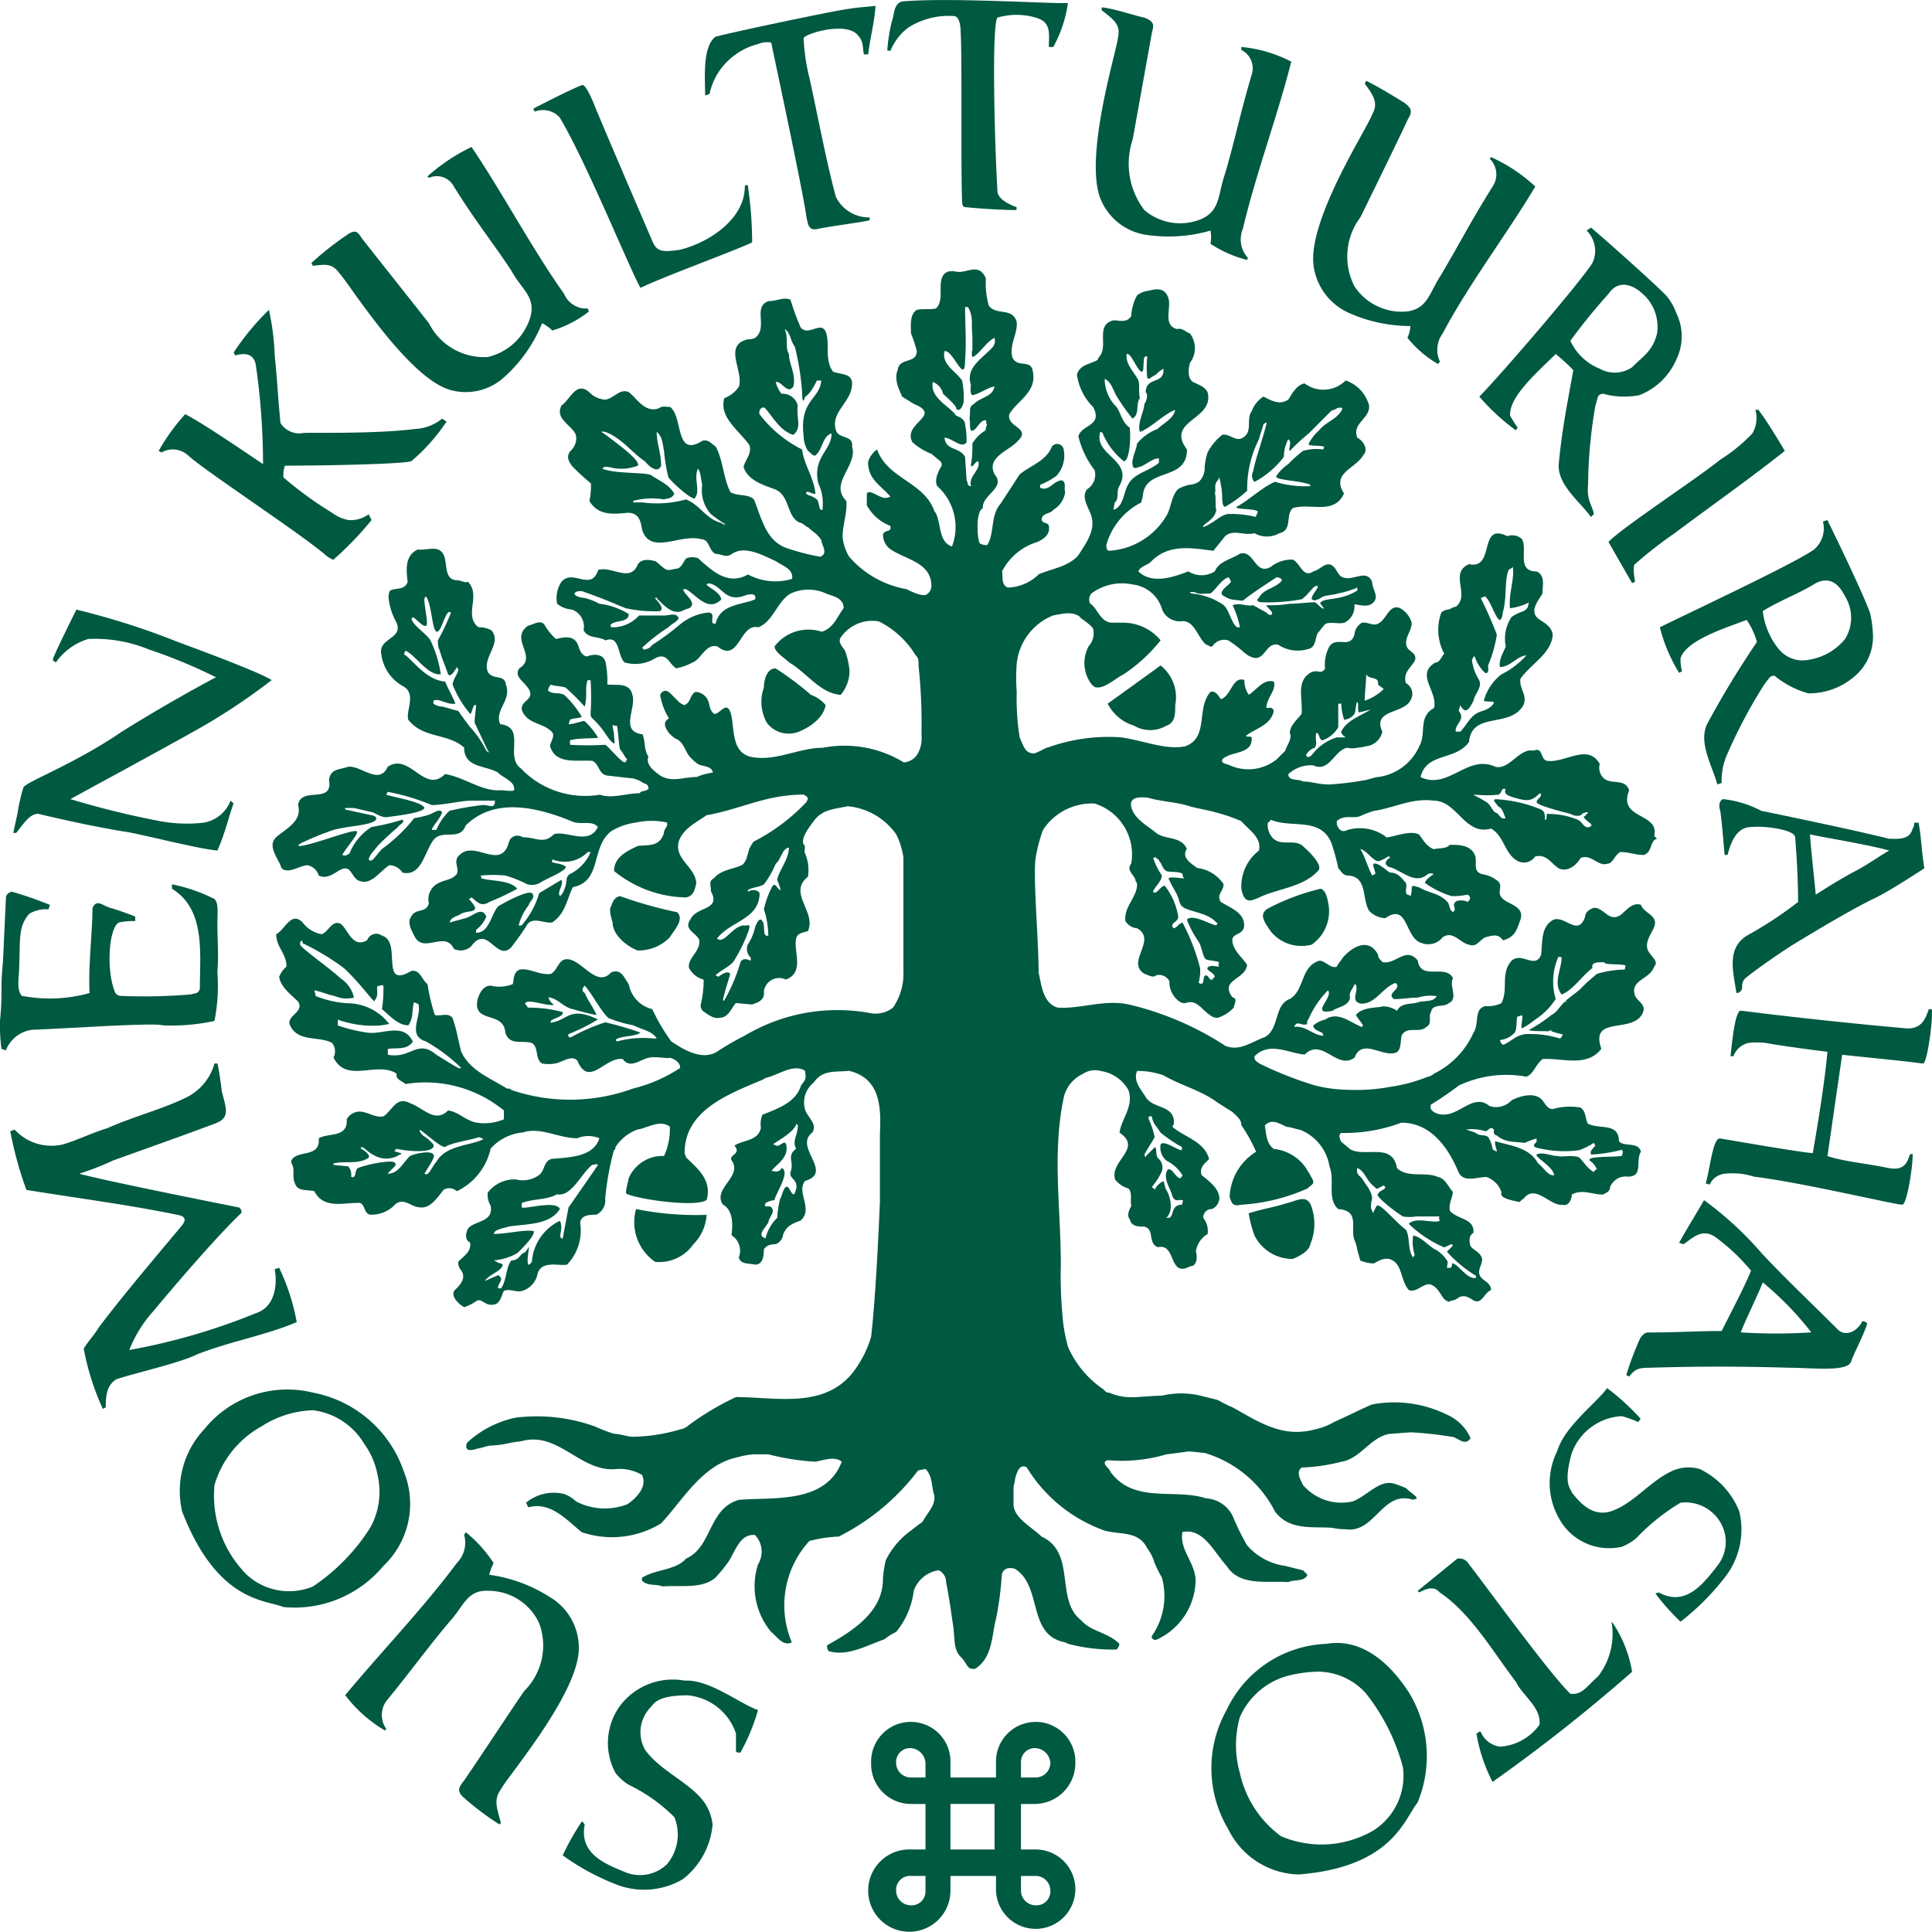 <svg xmlns="http://www.w3.org/2000/svg" viewBox="0 0 100 99.986">
    <defs>
        <style>
            .cls-1{fill:#005941}
        </style>
    </defs>
    <g id="logo" transform="translate(.1 -.002)">
        <path id="Path_1" d="M88.859 60.5a11.565 11.565 0 0 0-2.661.988c-.608.3-.228.76.076 1.217a2.041 2.041 0 0 0 2.129.684 2.109 2.109 0 0 0 .836-2.205s-.076-.608-.38-.684z" class="cls-1" data-name="Path 1" transform="translate(-20.602 -14.497)"/>
        <path id="Path_2" d="M86.877 81.835c-.684.228-1.293.3-1.977.532a6.333 6.333 0 0 0 .3 1.141 2.192 2.192 0 0 0 1.977 1.217s.836-.3.912-.76a2.714 2.714 0 0 0 .076-1.9c-.224-.765-.832-.306-1.288-.23z" class="cls-1" data-name="Path 2" transform="translate(-20.369 -19.561)"/>
        <path id="Path_3" d="M67.839 85.45c.684 1.065 2.053.76 3.194.836.3-.152.836 0 .988-.38l-.228-.228-.912-.228a3.2 3.2 0 0 1-1.981-1.064 11.484 11.484 0 0 1-.684-1.369 1.634 1.634 0 0 0-1.445-1.065c-1.6-.532-3.726.3-4.942-1.369-.076-.228-.532-.456-.152-.608a8.143 8.143 0 0 0 3.041-.3s.608-.076 1.141-.152c.152 0 .76.076.836.076a6.011 6.011 0 0 1 3.65 3.041c.76.988 1.9.76 2.965.836a2.942 2.942 0 0 0 .69.074c1.521.228 1.9-2.053 3.5-1.521.076-.076.228 0 .152-.152-.152-.152-.38-.3-.532-.456a5.239 5.239 0 0 0-.608-.228c-.76-.228-1.369.608-2.129.912a2.623 2.623 0 0 1-2.585-.836c-.152-.3-.38-.684-.076-.912a9.571 9.571 0 0 0 2.053-.3c.988-.152 1.521-1.293 2.509-1.445.152 0 .912-.076 1.141-.076a18.832 18.832 0 0 1 2.053.228c.3 0 .684.532.988.076a2.375 2.375 0 0 0-1.217-1.217 6.172 6.172 0 0 0-3.878-.532c-.228.076-1.293.608-1.977.912a3.308 3.308 0 0 1-.988.38c-1.673.456-2.889-.38-4.258-1.141a6.778 6.778 0 0 1-.76-.38l-.912-.228a4.341 4.341 0 0 0-1.977 0c-.3 0-1.217.076-1.369.076a2.893 2.893 0 0 1-1.369-.228c-.228 0-.228-.152-.38-.228a5.177 5.177 0 0 1-1.749-2.129 8.463 8.463 0 0 1-.3-1.749 22.25 22.25 0 0 1-.076-2.509c0-2.965-.456-5.779.152-8.668a1.794 1.794 0 0 1 .988-1.217 1.114 1.114 0 0 1 .912-.152 1.966 1.966 0 0 1 1.445.988c.3.836-.38 1.521-.456 2.205 1.217.836-.532 1.445-.228 2.433a1.368 1.368 0 0 0 .684.456c.228.228.076.608.152.912 0 0-.3.456-.076.684.076.38.456.38.76.38.532.152.152.836.684 1.065.988-.228.532 1.6 1.673.988.38 0 .38-.532.3-.76a1.25 1.25 0 0 1 .608-.912 1.088 1.088 0 0 0-.228-.836.438.438 0 0 1 .456-.456.66.66 0 0 0 .38-.532c0-.532-.532-.912-.912-1.217-.152-.38.152-.608.38-.836-.228-.912-1.293-1.141-1.9-1.673l.076-.152c.076-.988-1.065-.76-1.445-1.369-.228-.38-.684-.836-.456-1.369a3.977 3.977 0 0 1 1.369.228c.912.532 1.9.76 2.737 1.369.228.152.836.532.836.532.228.228.456.38.456.684a7.921 7.921 0 0 1 .76 1.369 2.879 2.879 0 0 0-1.369 2.357c.076.152.076.3.228.38s.3 0 .456 0a9.846 9.846 0 0 0 3.346-.836c.076-.076.3-.228.3-.3 0-.152-.076-.228-.152-.38s-.152-.228-.228-.38a2.3 2.3 0 0 0-1.673-.988c-.38-.3-.38-.76-.456-1.217.38-.38.76-.076 1.141.076.152 0 .608.152.684.152a2.441 2.441 0 0 1 1.521 1.9c.3.684-.152 1.673.456 2.205 1.141.076.608.988.836 1.6a1.934 1.934 0 0 1 .152.532l.152.532a2.22 2.22 0 0 0 .684.152c.3-.152.532-.3.836-.228.684.228.532 1.065.988 1.6.38.152.684-.3 1.065-.3.38.076.532.456.76.76a1.094 1.094 0 0 0 .228.152c.152-.076.38-.076.532-.228.3-.152.532 0 .76.152.456.228.532-.38.912-.532 0-.38-.38-.456-.532-.684-.228-.3.076-.608.076-.912-.076-.38-.456-.456-.608-.684-.076-.3-.076-.532.152-.684.076-.76-.836-.684-1.217-1.141-.076-.38.152-.684.152-.988-.228-.228-.38-.684-.76-.76-.684-.3-1.521.076-2.129-.456-.228-1.369-1.673-.532-2.433-.988a11.85 11.85 0 0 0-.456-.38c-.076-.152-.152-.38 0-.456a8.4 8.4 0 0 0 3.118-.532c1.521 0 2.433 1.293 2.965 2.585.3.532.912.228 1.445.228a1.26 1.26 0 0 1 .76.76v.152c.076.228.608.3.912.38.076 0 .152-.152.228-.152.608-.836 1.369.38 2.053.3.3.076.456-.3.456-.532.532-.3 1.065 0 1.6 0 .152-.076.38-.152.38-.38a.861.861 0 0 1 .916-.548c.836 0 .38-.836.684-1.293-.152-.532-.836-.228-1.141-.532 0-.988-.988-.608-1.6-.912-.152-.228-.076-.608-.38-.836a3.153 3.153 0 0 0-1.445.076c-.3 0-.38-.3-.608-.532-.532-.456-1.521.076-1.521.076a1.094 1.094 0 0 1-1.141.3c-.912-.76-1.673.76-2.737.38-.152-.076-.38-.152-.3-.456a16.284 16.284 0 0 0 1.445-.988 5.761 5.761 0 0 1 3.5-.456c.38-.152.456-.608.836-.912.988-.076 2.281.456 3.041-.532-.608-1.749 1.6-.76 2.129-1.825.228-.456-.228-.608-.38-.912-.3-.836.76-.836.988-1.521.228-.228-.076-.456-.228-.684-.38-.456.076-.988.228-1.369.228-.608-.532-.684-.684-1.141-.456-.152-.76.3-1.065.532-.608.38-.836-.38-1.369-.38-.228.076-.456.228-.456.456-.38 1.141-1.141-.228-1.749.228-.532.38-.456 1.065-.532 1.749-.3.76-.988-.152-1.521.3-.608.684-.152 1.445-.532 2.205a1.637 1.637 0 0 1-.836.152c-.608.152-.3.912-.608 1.369a4.3 4.3 0 0 1-2.053 2.129.531.531 0 0 1-.3.152 8.416 8.416 0 0 1-1.977.532 9.361 9.361 0 0 1-2.053.152 7.5 7.5 0 0 1-1.825-.228 19.022 19.022 0 0 1-2.889-1.141c-.076-.076-.3-.152-.228-.38.76-.76 1.749-.152 2.585-.076.912-.912 1.673.836 2.585.152.38-.988 1.369-.076 2.053-.228.38-.076.3-.532.38-.912.3-.532.912-.076 1.293-.456.3-.152.076-.532.228-.76.076-.456.684-.228.912-.456.532-.228 0-.912.228-1.293-.38-.76-1.673.152-1.825-.912-.608-.76-1.141.228-1.825.076-.152-.152-.228-.228-.228-.38-.532-.988-1.445-.3-1.825.152-.152.228-.3.38-.3.456-.3.152-.608-.3-.912-.3-.988.3-.76 1.521-1.521 1.977-.836.3-.532 1.521-1.293 1.977-.684.228-1.293.76-2.053.456A15.712 15.712 0 0 0 62.82 56.4c-1.293-.3-2.509.228-3.726.152-.76-.228-.836-1.141-.988-1.825 0-1.749-.3-4.942-.152-5.931a8.021 8.021 0 0 1 .38-1.445A3.031 3.031 0 0 1 61 45.987a2.756 2.756 0 0 1 1.9 3.113c-.3.38.228.608.228.912a.235.235 0 0 1 .076.152c0 .684-.684 1.141-.608 1.9a.775.775 0 0 0 .608.38c1.065.608-.608 1.749.38 2.357.228.076.456.228.608.076a.614.614 0 0 1 .684.3 1.226 1.226 0 0 0 .532 1.065.457.457 0 0 0 .3.076c.608-.228.836.38 1.369.684.076.076.3.076.3.076a1.969 1.969 0 0 0 .836-.532c0-.152.228-.456-.076-.532-.684-.912.684-.912.76-1.673-.228-.38-.684-.684-.76-1.217-.076-.456.608-.3.608-.836 0-.684-.76-.912-1.217-1.217-.228-.38.152-.532.152-.912a1.914 1.914 0 0 0-1.369-.836c-.3-.228-.836-.532-.532-.988-.3-.684-1.141-.456-1.6-.836s-1.217-.76-1.293-1.445c0-.456.532-.38.836-.38.76.228 1.521.228 2.205.456.228.076 1.065.228 1.293.3a9.63 9.63 0 0 1 1.38.47c.38.456 1.065.836.912 1.521A2.352 2.352 0 0 0 68.6 50.4c.152.836.532.608.912.456.912-.456 2.281-.532 3.041-1.369.38-.3-.684-1.217-.684-1.217-.456-.532-1.217 0-1.673-.532a1 1 0 0 1-.228-.76c.076 0 .152-.152.152-.152 1.065.456 2.509-.152 3.118 1.141a10.879 10.879 0 0 1 .38 1.369c.152.152.228.38.532.38.988.076.684 1.217 1.065 1.825a1.221 1.221 0 0 0 .836.38c1.217-.836.988 1.065 1.9 1.293a.94.94 0 0 0 1.065-.3c.532-.38.912.3 1.369.38.38.152.532-.228.836-.38.3-.076.684-.228.912.152.684-.152.76-.684.912-1.065.3-.912-1.217-.76-1.065-1.521 0-.076.076-.3-.076-.456a1.688 1.688 0 0 0-.836-.38c-.532-.152-.228-.608-.38-.988-.228-.532-.836-.532-1.293-.532-.228.228-.532.152-.836.228-.38-.152-.532-.456-.76-.76-.456-.228-1.141.076-1.673.152a2.244 2.244 0 0 0-2.053-.38c-.3.152-.456-.076-.532-.3V46.9c.38-.38.912-.076 1.293-.3.152-.076.608-.228.608-.228 1.065-.152 1.977-.684 3.118-.532 1.217 0 1.6 1.825 2.965 1.445.684.38.684 1.293 1.369 1.673a.7.7 0 0 0 .912-.228c.608-.152.836.38 1.217.608.456.228.912-.152 1.141-.532.532-.228.912.456 1.369.3.3 0 .38-.456.684-.608.456 0 .76.152 1.217.152.456-.152.3-.76.684-.836l-.152-.152c.3-1.217-1.9-.836-1.293-2.357-.228-.684-.988-.228-1.369-.684a.729.729 0 0 1-.152-.684c-.608-1.065-1.749-.076-2.661-.152-.456 0-.228-.76-.76-.532-.76-.152-1.217.988-1.977.836-1.445-.684-2.433 1.217-3.878.532.3-1.293 1.825-.836 2.509-1.825.152-1.6 2.129-.684 2.813-1.9.228-.532-.228-.836-.152-1.369.532-.76 1.6-1.293 1.673-2.281-.076-.456-.456-.608-.76-.836-.456-.38 0-.912.228-1.293 0-.456.152-.912-.3-1.141-1.065 0-.456-1.141-.76-1.673a.726.726 0 0 0-.76-.152c-1.521-.76-.608 1.749-1.977 1.445-1.065.456.076 1.6-.684 2.205-.152 0-.3.152-.456.152a.576.576 0 0 0-.3.152 2.616 2.616 0 0 0 .152 2.129c-.152.152-.228.456-.456.456-1.065.608.152 1.521-.076 2.357-.836.456-.38 1.293-.76 1.977a2.722 2.722 0 0 1-2.205 1.6c-.076 0-.532.152-.608.152a14.957 14.957 0 0 1-1.836.224c-.608 0-.912-.152-1.369-.152-.228-.152-.76 0-.76-.38a1.7 1.7 0 0 1 1.293-.456c.836.38 1.065-.76 1.749-.912a1.242 1.242 0 0 0 .532 0 2.689 2.689 0 0 0 .456-.076.967.967 0 0 0 .836-.76c-.532-1.141 1.065-.912 1.445-1.6a.637.637 0 0 0-.228-.912c-.152-.532.228-.76.456-1.141.152-.38-.228-.456-.38-.684-.228-.456.228-.836.228-1.293a1.254 1.254 0 0 0-.608-.76c-.532-.228-.684.532-1.065.76-.3.228-.608-.076-.912 0a.775.775 0 0 0-.38.608c-.228.76-.912.076-1.293.608a1.934 1.934 0 0 0-.228 1.141.278.278 0 0 1-.38.152c-.076 0-.3 0-.38.076-.76.456-.38 1.369-.456 2.129-.228.3-.608.608-.608.988.152.3-.228.76-.228.912l-.456.456a2.342 2.342 0 0 1-2.433.3c-.152-.076-.456-.076-.38-.3.456-.456 1.6-.228 1.521-1.141-.076-.076-.228 0-.3-.076.456-.38 1.293-.532 1.445-1.293-.076-.228-.228-.152-.38-.152 0-.532.532-.912.38-1.369-.532-.152-.912.456-1.293.684a1.285 1.285 0 0 1-.228-.76c-.608-.228-.684.836-1.217.988-.076-.076-.228-.456-.532-.38-.76.836-.076 2.357-1.293 2.813-.988.228-2.205-.3-3.346-.456a9.237 9.237 0 0 0-3.8.532c.076-.076-.456.228-.684.3-.456 0-.532-.3-.76-.836a12.681 12.681 0 0 1-.152-2.357 9.15 9.15 0 0 1 0-1.445 3.006 3.006 0 0 1 1.9-2.509c.456-.076.988-.228 1.369.076 0 .076.456.3.684.608a1 1 0 0 1-.228.912 1.829 1.829 0 0 0 .152 1.977c.076.076.152.152.228.152.456.076.988-.456 1.445-.684a8.4 8.4 0 0 0 1.9-1.749 2.538 2.538 0 0 0-1.9-.912h-.608c-.608 0-.76-.76-1.141-.988a.468.468 0 0 1 .076-.532 2.639 2.639 0 0 1 2.129-.456 1.794 1.794 0 0 1 1.521 1.293.978.978 0 0 0 .988.608c.684-.076.836.836 1.293 1.217.152 0 .228.228.38 0a.729.729 0 0 1 .76-.228c.608.38.912.76 1.141.836.76.38.76-.76 1.445-.608a1.83 1.83 0 0 0 1.514.231c.456-.076.38-.532.532-.836.076-.076.3-.38.38-.456.228-.152.684 0 .988-.076a.922.922 0 0 0 .532-.912c-.076-.152.684.228.988-.152.3-.3-.076-.684-.076-1.065-.3-.684-.988 0-1.521-.228-.228-.076-.3-.38-.456-.532-.38-.38-.684.152-1.065.228-.532.38-.684-.456-1.065-.608a1.718 1.718 0 0 0-1.141.38c-.836.456-.836-.912-1.6-.684-.456.3-1.065.38-1.293.912a1.273 1.273 0 0 1-1.369 0c-.76.3-1.9.684-2.585 0 .076-.228.38-.3.608-.456.912-.988 2.129-.76 3.27-.608.38-.456.608-.76.608-.76.456-.38.988 0 1.521-.152a1.3 1.3 0 0 0 1.293 0c.684-.152.3-.912.684-1.293.912-.3 2.129.38 2.661-.76-.684-1.065.608-1.293.988-1.977.3-.3 0-.76-.3-.912-.3-.76.684-.988.608-1.673A1.891 1.891 0 0 0 74 24.089a1.623 1.623 0 0 1-2.129.152c-.38.076-.608.456-.836.836-.456.3-.836.076-1.293-.152a1.518 1.518 0 0 0-.608.76c-.3.38.076 1.065-.456 1.369-.38.228-.684-.228-1.065-.152a2.871 2.871 0 0 0-.76.912 3.346 3.346 0 0 0-.152.76.976.976 0 0 1-.3.76 1.081 1.081 0 0 1-.456.152c-.076 0-.608.152-.684.3-.3.38-.3.912-.532 1.293a3.7 3.7 0 0 1-2.965 1.825c-.152 0-.152-.228-.152-.3a3.531 3.531 0 0 1 1.817-2.204c0-.152.076-.228.076-.38.152-1.445 2.281-.684 2.281-2.357-1.141-1.521 1.445-1.521 1.065-2.965-.152-.3-.456-.38-.76-.532-.3-.228-.228-.684-.152-.988a1.254 1.254 0 0 0 0-1.521c-.228-.076-.38-.3-.684-.228-.76-.228-.228-1.141-.456-1.673s-.684-.38-1.065-.3a1.135 1.135 0 0 0-.532.228 2.475 2.475 0 0 0-.3 1.065c-.228.38-.608.228-.912.228-.988.228-.228 1.369-.76 1.9l-.076.152c-.38.228-.912.228-1.065.76a2.933 2.933 0 0 0 .836 1.673c.532.988-.608.912-.76 1.521A4.665 4.665 0 0 0 61 28.727a.868.868 0 0 1-.38.988c-.3.38 0 .836.152 1.217.38.836-.228 1.6-.608 2.205-.532.608-1.369.684-2.053.988a2.371 2.371 0 0 1-1.6.684c-.38-.152-.228-.608-.3-.836a3.047 3.047 0 0 1 1.825-1.521c.684-.3.608-.684.608-.76 0-.3-.3-.152-.38-.38 0-.38.456-.3.608-.532a1.25 1.25 0 0 0 .608-.912c-.076-.228.076-.456-.152-.608-.456 0-.684.608-1.141.38v-.152a3.633 3.633 0 0 0 .836-.456 1.548 1.548 0 0 0 .38-1.369.341.341 0 0 0-.608-.152c-.3.76-1.141.988-1.673 1.445l-.989 1.521c-.532.608-.3 1.521-.684 2.129a.686.686 0 0 1-.38-.076c-.152-.228-.228-1.673.152-1.825-.076-.684 1.217-1.065.608-1.749-.456-.912.76-1.217 1.217-1.749.684-.684-.608-.684-.456-1.369.38-.684 1.445-1.141 1.217-2.205-.076-.684-.836-.152-1.065-.76-.152-.684.3-1.217.228-1.825-.228-.76-1.065-.3-1.445-.836a4.444 4.444 0 0 1-.152-1.369c0-.152-.228-.38-.228-.38-.38-.3-.836.076-1.293 0a.872.872 0 0 0-.456 0c-.684.3-.076 1.445-.608 1.9-.3.076-.76 0-.988.076-.38.228-.3.836-.3 1.217a5.981 5.981 0 0 1 .3.912c0 .684-.912.3-.988.988-.228.532.152 1.141.228 1.369l.608.38c1.521.608-.608.988-.076 1.977a3.223 3.223 0 0 0 .988.608l.456.38a.279.279 0 0 1 .076.228s-.456.684-.228 1.065a2.834 2.834 0 0 1 .76 3.117c-.76-.228-.532-1.369-.912-1.825-.532-1.521-2.433-1.673-2.965-3.194-.228.152-.532.532-.456.836.076.76.684 1.065 1.141 1.6-.38.228-.684-.152-1.065-.228-.152 0-.152.076-.152.152v.532a2.368 2.368 0 0 0 1.217 1.065c.076.38-.3.152-.38.456a.929.929 0 0 0 .3.684c.76.608 2.205.684 2.205 1.977a.513.513 0 0 1-.3.456c-.3.076-.988-.3-.988-.3a5.083 5.083 0 0 1-2.969-1.678 2.557 2.557 0 0 1-.3-.76c-.152-.608.228-1.445.152-2.129-.912-.912.608-1.825.3-2.813.076-.608-.684-.38-.836-.836-.3-.988.836-1.445.836-2.433 0-.532-.608-.456-.988-.608-.38-.532-.228-1.141-.3-1.749-.152-1.141-.912 0-1.369-.532a12.181 12.181 0 0 1-.532-1.445c-.38-.152-.684.076-1.141.076-.836.3 0 1.369-.684 1.9a.827.827 0 0 1-.38.076c-1.293.3-.228 1.6-.456 2.433a1.518 1.518 0 0 1-.76.608c-.3.988.76 1.673 1.293 2.433.152.456-.228.76-.3 1.141.228.684.988.912 1.6 1.141.836.3.608 1.521 1.369 1.749.076 0 .3.228.38.228.228.228.532.38.684.684 0 .228.38.684-.076.836a11.749 11.749 0 0 1-1.749-.456c-1.065-.38-1.293-1.6-1.673-2.509-.3-.3-.836-.152-1.217-.38-.38-.76-.38-1.673-.76-2.357-.228-.152-.38-.38-.684-.3-1.445.912-.988-1.217-1.673-1.749-.228 0-.38-.076-.608.076-.684.228-1.065-.456-1.521-.836-.456-.228-.76.3-1.217.38a1.221 1.221 0 0 1-.836-.38c-.684-.608-.988.38-1.445.684-.38.76.684 1.065.76 1.6a.882.882 0 0 1-.3.76c-.228.3-.076.532.076.76a11.693 11.693 0 0 0 .988.912 3.7 3.7 0 0 1-.076.912c.456.76 1.217.684 1.977.608.684 0 .684.608.76.912.456 1.293 1.977.152 3.041.456.456 0 .38.608.76.76.3 0 .532.228.836 0 .684-.456 1.6.076 2.281.38.3.228.912.38.836.912a2.973 2.973 0 0 1-2.281-.228c-1.065.608-1.9-.228-2.585-.836a.84.84 0 0 0-.608 0c-.152.152-.228.456-.456.532-.076 0-.38.076-.456.076-.228 0-.456-.3-.684-.456-.3-.076-.684-.152-.912.152-.38.988-1.369.076-2.053.3-.38 1.141-1.293-.076-1.9.608a1.5 1.5 0 0 0-.228 1.141 1.351 1.351 0 0 0 .76.3.932.932 0 0 1 .608 1.065c.228.456.76.3 1.141.532.76-.3.608.836.988 1.141a1.962 1.962 0 0 0 1.6-.228c.608-.3.684.3 1.065.532a2.724 2.724 0 0 0 .836-.3c.456-.152.684-.988 1.293-.836 1.141.912 1.141-1.217 2.129-.988.76-.3.988-1.369 1.673-1.749a2.185 2.185 0 0 1 1.825 0c.38.152.912.228.912.76-.3.38-.532 1.065-1.141 1.217a2.2 2.2 0 0 0-2.433.76c0 .3.532.608.76.836.912.532 1.6 1.6 2.661 1.673a1.919 1.919 0 0 0 .456-1.293 4.643 4.643 0 0 0-.228-.988c-.152-.228-.38-.456-.228-.684a1.969 1.969 0 0 1 1.977-.836 4.669 4.669 0 0 1 1.9 1.749c.152.152.152.228.152.532a28.1 28.1 0 0 1 .152 3.574 1.682 1.682 0 0 1-.152.912.916.916 0 0 1-.76.532 5.873 5.873 0 0 0-4.182-.76c-1.293 0-2.509.76-3.8.456-.988-.3-.76-1.521-.988-2.281-.228-.608-.532.076-.836.076-.228-.152-.228-.38-.3-.608a.73.73 0 0 0-.684-.532c-.3.152-.228.608-.608.684-.076-.076-.152-.076-.228-.152l-.456-.456c-.152-.152-.38-.228-.532.076a3.359 3.359 0 0 0 .456 1.217c-.38.228-.152.532 0 .76.076.076.3.3.38.3.456.228.456.76.836 1.065.228.228.38.3.456.3.228.076.532.076.608.38a2.946 2.946 0 0 0-.836.228c-.684 0-1.293.3-1.9-.076-.3-.228-.76-.532-.608-.988-.228-.3-.152-.76-.3-1.141-1.217-.152-.3-1.369-.532-2.053-.152-.684-.912-.456-1.293-.532a5.02 5.02 0 0 0-.076-1.065c-.076-.532-.608-.532-.988-.38-.3-.076-.38-.38-.456-.608-.228-.532-.76-.38-1.141-.3a2.977 2.977 0 0 1-.608-.76c-.228-.228-.532 0-.836.076-.988.684.532 1.6-.456 2.205-.3.456.3.684.532 1.141.228.532-.532.532-.38 1.065.3.684 1.065.608 1.521 1.065.228.228-.076.532-.076.76.3.988 1.445.684 2.205.76.38.228.3.684.76.76l1.369.152a3.58 3.58 0 0 1 .38.152c.152.152.38.076.38.38-.152.152-.38.076-.456.228-.684 0-1.445.3-2.053.076a4.6 4.6 0 0 1-4.106-1.369c-.836-.608.3-2.129-1.065-2.281-.3-.76.608-1.217.3-2.053-.076-.532-.608-.228-.912-.608-.38-.76.76-1.521.152-2.205a1.432 1.432 0 0 0-.608-.152c-.152 0-.3-.3-.3-.3-.3-.608.3-1.445-.3-2.053-.152.076-.38-.076-.532-.076-.684 0-.532-.76-.684-1.217-.228-.684-.912-.3-1.369-.38-.684.3-.608 1.065-.532 1.673-.152.456-.608.3-.912.456a.685.685 0 0 0-.076.38 3.257 3.257 0 0 0 .38 1.217c.456.912-.912.836-.76 1.673a2.212 2.212 0 0 0 1.101 1.665c.76.38.152 1.293.3 1.749.76.988 2.053.684 2.889 1.445 0 1.065 1.141.912 1.749 1.293.3.3.912.456.836.912-.076.076-.532 0-.684 0-.988.076-1.9-.684-2.889-.836-1.065 1.065-1.825-1.141-2.965-.38-.456.988-1.369-.076-2.053 0-.38.152-.912.076-.988.684.228 1.293-1.445.3-1.6 1.293.228.836-.608 1.217-1.141 1.673-.38.38-.076.836.152 1.293.076.076.076.3.228.38.38.152.76-.152 1.217-.228a.737.737 0 0 1 .608.532c.456.228.836-.152 1.141-.3.608-.3.532.532 1.065.608.532.152.988-.532 1.445-.836a.8.8 0 0 1 .684.38c.988.228 1.141-1.065 1.6-1.673s1.369.076 1.673-.76c1.521-1.521 3.8-.912 5.475-.228.456.228 1.065-.076 1.369.3-.456.988-1.673.152-2.281.38-.532.532-.912.152-1.6.152a.57.57 0 0 0-.38-.076c-.228.076-.3.152-.38.456-.456 1.293-1.749-.228-2.509.532-.38.3 0 .684-.152.988-.228.3-.608.3-.912.456a.925.925 0 0 0-.532 1.065c-.152.532-.684.228-.912.684-.228.3 0 .684.152.988.456.988 1.6-.3 2.053.684a.785.785 0 0 0 .912-.152c.836-1.141 1.293.836 2.053.076 0 0 .532-.684.76-1.065.3-.608.912-.152 1.369-.228.684-.456.76-1.217 1.065-1.825 1.521-.3.912-2.053 1.977-2.889a3.257 3.257 0 0 1 1.293-.456 3.764 3.764 0 0 1 1.6 0c.076.228-.152.3-.152.532-.228.76-.836.608-1.369.684-.456.228-1.217.532-1.217 1.293a6.068 6.068 0 0 0 3.726 1.369c.38-.076.456-.38.532-.76-.076-.836-1.141-1.217-.912-2.129.228-.684.912-.988 1.445-1.369 1.749-.3 3.041-1.065 5.018-1.065.3.152.228.228.152.38a9.939 9.939 0 0 1-2.737 2.053 2.439 2.439 0 0 0-.228.38l-.152.532s-.152.3-.228.3c-.456.228-1.065.228-1.445.684-.3.152-.152.38-.152.684.532.988-.76.76-1.065 1.445-.38.532.3.684.456 1.065.076.608-.608.912-.532 1.445a1.208 1.208 0 0 0 .76.608 5.374 5.374 0 0 1-.152 1.293.457.457 0 0 0 .076.3c.3.228.608.456.912.38.456 0 .608-.532.836-.76l.836.076c.152-.076.684-.152.608-.684a.8.8 0 0 1 1.141-.608c.988-.38.38-1.445.532-2.129.076-.3.38-.3.608-.38.456-.988-1.065-1.977 0-2.813a2.168 2.168 0 0 0-.152-1.217c-.076-.152.076-.38-.076-.456-.152-.38.38-.988.532-1.217.456-.608 1.065-.608 1.749-.76a3.451 3.451 0 0 1 2.509 1.445 3.756 3.756 0 0 1 .38 1.217v5.855a3.112 3.112 0 0 1-.532 1.9 1.455 1.455 0 0 1-1.141.3A9.341 9.341 0 0 0 42.9 58a14.126 14.126 0 0 0-1.445.836c-.76.456-1.673-.076-2.357-.532a9.628 9.628 0 0 1-.988-1.673 1.631 1.631 0 0 1-1.217-1.293c-.228-.3-.38-.836-.912-.608-.76.836-1.521-.684-2.281-.684-.456 0-.456.532-.836.76-.608.076-1.065-.3-1.6-.228-.38.152-.3.532-.38.76a1.913 1.913 0 0 1-1.141.076c-.532 0-.684.76-.684.76-.228 1.217 1.369.532 1.445 1.673.228.684.836.38 1.369.532.38.228.152.836.532 1.065a2.067 2.067 0 0 0 .684 0c.38-.076.836-.456 1.141-.152.608 1.445 1.445-.228 2.357-.076.38.532.912 0 1.369-.076.3-.076 1.065.076 1.065 0 .228.076.532.228.532.532a7.662 7.662 0 0 1-2.433 1.065 9.467 9.467 0 0 1-6.311.076c0-.076-.228-.076-.228-.076-.836-.532-1.9-.912-2.357-1.9-.152-.532-.228-1.141-.456-1.749-.228-.3-.608-.076-.912-.152a9.817 9.817 0 0 1-.38-1.6c-.3-.228-.38-.76-.836-.684-1.673.988-.456-1.521-1.521-1.825a.493.493 0 0 0-.76.228c-.76.456-.988-.532-1.369-.836-.456-.228-.608.38-.988.532a1.553 1.553 0 0 1-.988-.608c-.608-.608-.912.38-1.369.608 0 .684.532.988.532 1.673a1.364 1.364 0 0 0-.38.532c.076.532.608.912.988 1.293.3.532-.532.684-.456 1.141.38.988 1.521.608 2.205.988a.7.7 0 0 1 .076.76c.684 1.369 2.281.152 3.27.836-.076.3.3.38.456.532a6.411 6.411 0 0 1 5.094 1.369v.456a2.567 2.567 0 0 1-1.521.152c-.532-.152-.836-.532-1.369-.608-.684.684-1.293-.152-1.977-.38-.684-.38-.912.38-1.369.684-.38.076-.684-.152-1.065-.228a.764.764 0 0 0-.836.38c.076.988-.988.684-1.445.988.076.988-.988.608-1.369 1.065a.231.231 0 0 0 0 .3c.152.38-.076.684.228 1.141.228.228.608.152.912.228.456.912 1.445.608 2.205.608.456-.076.3.532.684.608a1.668 1.668 0 0 0 1.293-.532c.456-.38.836.152 1.293.152.532.076.912-.532 1.217-.912a.579.579 0 0 1 .684.076 3.208 3.208 0 0 0 1.749-2.205 2.537 2.537 0 0 1 1.673-.836c.912-.3 1.825.3 2.813.3a1.483 1.483 0 0 1 1.141 0c-.3.988-1.6.988-2.433 1.065-.456.076-.38.608-.684.836a1.435 1.435 0 0 1-1.217.228 1.766 1.766 0 0 0-1.445.684 1.13 1.13 0 0 0 .152.684c.152.836-.76.76-1.141 1.141-.152.228-.228.608.076.76.076.456-.3.684-.608.988a.559.559 0 0 0 .152.456c.3.456-.152.836-.38 1.065-.152.38.38.76.532.836a2.277 2.277 0 0 0 .608-.3c.3-.228.456.3.988.152.3-.076.38-.608.456-.684.228-.152.684.076.912 0a1.142 1.142 0 0 0 .836-.912c.228-.684 1.065-.38 1.521-.456a2.52 2.52 0 0 0 .684-2.129c0-.456.532-.456.836-.456a.82.82 0 0 0 .456-.836 14.518 14.518 0 0 1 .456-2.509c.076 0 .076-.152.076-.152a2.277 2.277 0 0 1 1.141-.912c.532-.076 1.141-.532 1.673-.152a3.307 3.307 0 0 1-.3 1.521 1.907 1.907 0 0 0-1.825 1.141c-.076.38-.228.836-.076.836.76.3 3.574.684 4.106.3.3-1.065-.532-1.673-1.065-2.205l-.076-.228c0-2.205 2.281-3.041 3.878-3.726a1.083 1.083 0 0 0 .3-.152c.684-.152 1.445-.76 2.053-.38 0 .076.076.3 0 .456 0 .076-.228.3-.228.38-.3.836-1.217 1.141-1.977 1.445a1.324 1.324 0 0 0-.076.684c-.152.684-.912.608-1.369.912.38.456-.3.456-.152.76.608.836-.988 1.445-.456 2.281.532.3.532.988.456 1.6a.943.943 0 0 1 .38 1.141c.076.38.532.3.836.38.38 0 .456-.38.456-.76.076-.228.38-.3.608-.3a.562.562 0 0 0 .38-.456c.152-.456.456-.608.912-.76.684-.608-.228-1.445.228-2.053 1.521-.456-.608-1.749.38-2.509.3-.456-.3-.836-.38-1.217a1.31 1.31 0 0 1 .456-1.369c.456-.684 1.141-.532 1.825-.608 1.6.38 1.673 1.825 1.6 3.27v3.5c-.076 1.825-.228 5.018-.456 7a5.665 5.665 0 0 1-.988 1.9c-1.521 1.825-3.954 1.217-6.007 1.217a14.466 14.466 0 0 0-2.433 1.445.867.867 0 0 1-.456.228 9.012 9.012 0 0 1-2.433.38c-.3 0-.684-.152-.988-.152a8.528 8.528 0 0 1-.988-.38 8.88 8.88 0 0 0-4.106-.456 5.3 5.3 0 0 0-2.509 1.293c-.076.152-.076.3.076.38a.964.964 0 0 0 .456-.076c.152 0 .532-.152.684-.152a5.4 5.4 0 0 0 1.065-.152l.532-.076c1.9-.532 3.041 1.6 4.866 1.445a2.286 2.286 0 0 1 1.369.3c.3.608-.3 1.217-.76 1.521a3.226 3.226 0 0 1-2.661-.152 1.656 1.656 0 0 0-.608-.38 2.249 2.249 0 0 0-1.977.456c.076.076.076.228.152.228 1.141-.3 1.977.684 2.737 1.293a4.87 4.87 0 0 0 4.106-.456c1.141-1.217 2.129-3.041 3.954-3.422a3.923 3.923 0 0 1 .836-.152h.76a12.508 12.508 0 0 0 2.433.38c.456-.076.988-.3 1.369 0-.836 2.205-3.574 1.825-5.323 1.977-1.6.456-1.369 2.433-2.737 3.041-.532.608-1.521.532-2.281.988v.152c.3.3.684.152 1.065.3.836-.076 2.053.152 2.737-.456a8.08 8.08 0 0 0 .684-.836c.38-.608.608-1.445 1.369-1.369a1.26 1.26 0 0 1 .152 1.521 3.69 3.69 0 0 0 .684 3.5c.3.228.608.76 1.065.532a4.919 4.919 0 0 1 .912-5.247 7.322 7.322 0 0 1 1.521-.228 11.8 11.8 0 0 0 4.106-3.422l.38-.076c.38.38.3.912.456 1.369.076.532-.38.912-.608 1.369-.228.152-.608.456-.608.456a4.189 4.189 0 0 0-1.291 1.522 5.233 5.233 0 0 0-.152.988c0 1.673-1.521 2.661-2.889 3.422a.457.457 0 0 0 .076.3c.988.3 1.977-.3 2.889-.608a2.871 2.871 0 0 1 .608-.38 4.152 4.152 0 0 0 .912-2.129 1.605 1.605 0 0 1 1.293-1.065.677.677 0 0 1 .38.608c.228 1.217.228 1.369.38 2.357.076.608 0 1.141.38 1.521s.3.684.76.608c.912-.608.836-1.749 1.065-2.585a16.667 16.667 0 0 0 .3-2.281c.076-.38.456-.38.684-.3 1.445.912.608 3.422 2.585 3.8l.152.076a9.081 9.081 0 0 0 2.509.3.4.4 0 0 0 .152-.3c-.608-.608-1.445-.608-1.977-1.217-1.369-1.065-.228-3.5-2.053-4.334-.456-.456-1.369-.912-1.445-1.6v-.912c0-.152.076-.3.076-.456.076-.3.228-.836.608-.608a7.781 7.781 0 0 0 4.03 3.27c.836.228 1.749 0 2.205.912a2.347 2.347 0 0 1 .38.76 7.032 7.032 0 0 0 .38.76 3.609 3.609 0 0 1-.532 3.041c0 .152.152.228.3.152a3.435 3.435 0 0 0 1.977-3.118c-.076-.912-.836-1.521-.684-2.433 1.073-.221 1.605.995 2.29 1.755zm-3.726-22.2a4.286 4.286 0 0 0-.3-.912c-.076-.228.152-.152.152-.152.076.38.152.38.456.836a7.714 7.714 0 0 0 .988.684c.228.076.076.228.076.228-.3-.076-.912-.532-1.065-.3a.9.9 0 0 0 .3.836 2.058 2.058 0 0 1 .836.76s-.076.152-.152.152c-.228-.076-.38-.532-.608-.456-.3.456.152.988.228 1.369.152.38.38.152.532.228.076 0-.076.228 0 .228-.684 0-.38.684-.76.684h-.076a.863.863 0 0 0 .228-.608 1.733 1.733 0 0 0-.228-.836c-.076-.076-.076-.3-.152-.456a.887.887 0 0 0-.456.456c0-.076-.152-.152-.152-.152a3.14 3.14 0 0 0 .533-.839.631.631 0 0 0-.152-.608c-.228-.152-.076-.608-.228-.608l-.456.456c0 .152-.076-.076-.076-.076.152-.308.38-.612.532-.916zm10.493 1.6c.456.228.38.608.988 1.065 0 .076.3-.152.38-.152l.076.076c0 .152-.3.152-.38.38-.152 0 .456.608 1.293 1.141a2.067 2.067 0 0 0 .684 0h1.217c-.076.076 0 .152 0 .228-.38.152-1.217-.228-1.6.152a6.071 6.071 0 0 0 1.825 1.217c.076 0 .3-.152.38-.152.152 0 0 .152 0 .152l-.228.228a6.755 6.755 0 0 0 1.448 1.215c.152.076 0 .152 0 .152-.456 0-.836-.684-1.141-.76-.076-.076 0 .228-.152.228h-.152c0-.152.076-.3 0-.38a1.776 1.776 0 0 0-.532-.532c-.38-.152-.76-.684-1.217-.76a2.106 2.106 0 0 0 .076.988c0 .076-.076.076-.076.152-.3-.38-.152-1.065-.38-1.445-.532-.38-1.369-1.445-1.521-1.217l-.152.3c0 .152-.076-.076-.076-.076-.076-.076-.076-.3 0-.608 0-.38-.3-.684-.532-1.065-.152-.152-.304-.228-.228-.532zm6.615-1.9c.152 0 .228-.228.38-.152l.076.076c0 .076-.076.228.152.3.456.38.912.3 1.445.38a3.13 3.13 0 0 1 .608-.228v.152c-.076.152-.228.152-.076.3a5.7 5.7 0 0 0 2.281.152 3.552 3.552 0 0 0 .76-.38l.076.152c-.076.076-.3.3-.228.38v.076a8.045 8.045 0 0 0 1.521-.228c.228-.076.076.3.076.3-.684.076-1.749 0-1.673.228a1.014 1.014 0 0 1 .38.456s-.152.076-.152.152c-.3-.152-.532-.532-.76-.76-.38-.152-.836 0-1.141-.076-.3 0-.76-.228-1.065-.076-.076.152.836.608.912 1.065-.3.076-.532-.38-.836-.608-.456-.836-1.445-.912-2.205-1.141-.076.076.076.456.076.532 0 0-.228-.076-.228-.152a1.667 1.667 0 0 0-.228-.608c-.228-.152-.38 0-.684-.228l-.456-.152a2.39 2.39 0 0 1 .989.082zm1.521-5.094c.152-.228.076-.76.152-.836l.228-.076c.076.152-.076.532 0 .684a4.312 4.312 0 0 0 .684-.456 3.543 3.543 0 0 0 1.065-1.072 3.137 3.137 0 0 1 .152-2.205c0 .076.152 0 .152.076 0 .608-.456 1.293 0 1.9.608-.228 1.065-.988 1.6-1.369-.076-.3.228-.3.608-.3 0 .152.76.076 1.065.152.076 0 0 .152 0 .228a5.148 5.148 0 0 0-1.448.226l-.532.456-.38.38-.684.532v.076h-.076c-.3.3-.38.532-.684.684a7.393 7.393 0 0 1-1.141.76c-.076.076.608.076.988.076a.265.265 0 0 0 .152-.076v.076a4.844 4.844 0 0 0 .532.152c.152 0-.076.228-.076.228a5.229 5.229 0 0 0-1.825-.228c-.456.076-.608.3-1.065.532-.152.076-.228-.228-.228-.228a1.155 1.155 0 0 0 .761-.379zM72.021 57.4c-.076-.076.076-.3.076-.3a4.87 4.87 0 0 1 .988-1.445c.3.38-.988 1.293.228 1.065.3-.228.836-.228.912-.684-.076-.3.152-.456.228-.684h.076c.152.38-.3.836.228.988.76.076 1.141-.836 1.825-1.065.38.3-.532.532-.076.836.456 0 .76-.076 1.217-.076a2.189 2.189 0 0 1 .988-.076c-.152.3-.608.228-.912.3-.38.152-.912 0-1.141.456a1.26 1.26 0 0 0-.76-.228c-.076.076-1.065 0-1.369.456l.38.532c-.076 0 0 .076-.076.076-.608-.228-1.217-.836-1.9-.38a1.528 1.528 0 0 0-.608.3c0 .228.3.3.456.38l.076.152c-.532 0-.912-.532-1.521-.456.153-.382.381-.002.685-.154zm-7.984-8.6c.076 0 .076-.076.152 0s.152.076.152.152c.152.152.152.38.38.532.228.076.684 0 .836.152a.375.375 0 0 0 .076.228c-.152 0-.988-.152-.76.076.076.228.38.684.456.912s.076.38.3.532c.456.228 1.293.3 1.673.76.152.076 0 .076 0 .152-.38-.076-1.217-.608-1.521-.3a5.138 5.138 0 0 0 .608 1.141c.152.228.228.836.38.912s.532.076.684.152c0 0-.076.152 0 .228-.152 0-.38-.076-.532 0-.3.152.3.3.3.532l-.152.152c-.152 0-.152-.228-.3-.228-.228 0 0 .608-.38.38a2.344 2.344 0 0 0 .076-.76 10.574 10.574 0 0 0-.912-2.357c-.228.076-.228.228-.456.3a.265.265 0 0 1-.076-.152c0-.152.38-.228.3-.532a3.477 3.477 0 0 0-.684-1.521c-.228 0-.456.532-.608.3.076-.228.456-.532.456-.836a3.386 3.386 0 0 1-.448-.907zm11.558.152c.076.076.38-.076.608-.228.076 0 .076.076.152 0-.152.152-.456.3-.152.532.684.152 1.369.988 2.053.38.228-.076.228 0 .3 0-.076.076-.38.228-.456.456a4.622 4.622 0 0 0 1.369.684 3.119 3.119 0 0 0 .836-.076s.3.152 0 .38a.575.575 0 0 0-.3-.076c-.152 0-.3 0-.38.152-.076.076.076.3 0 .38s-.076.076-.152 0-.076-.152-.152-.38c-.38-.532-1.065-.532-1.521-.836-.152 0-.3-.152-.38 0 0 .076 0 .38-.076.456a.265.265 0 0 0-.152-.076c-.152-.076 0-.456-.076-.608-.228-.228-.38-.532-.836-.532-.228-.152-.608-.532-.836-.456-.076.076.152.532.076.532l-.152.076c-.228-.456-.38-.988-.608-1.369.302.078.53.457.835.61zm5.094-3.422a6.446 6.446 0 0 0 1.217 0c.152-.076.152-.228.228-.3h.152c-.152.3.228.38.456.456.532.152.836.228 1.217-.152.152-.152.152 0 .152 0 0 .152-.228.228-.228.38s1.141.456 1.749.608a.668.668 0 0 0 .532.076.419.419 0 0 1 .38-.152.074.074 0 0 1-.076.076c0 .076-.152.152-.152.152.152.3.608.38.3.532-.3.076-.38-.3-.608-.38a3.971 3.971 0 0 0-1.6-.3s0 .38-.076.3.076-.38-.228-.532a6.993 6.993 0 0 0-2.357-.532c-.152.076 0 .152.152.38.228.076.3.456.38.608-.3.076-.3-.228-.532-.3-.152-.076-.228-.38-.456-.532a6.852 6.852 0 0 0-.684-.38zm-.836-4.33l.076-.3c.228.38.38.38.684-.228.076-.38.456-.684.3-1.065a2.554 2.554 0 0 1-.38-1.065c.076-.076.076-.228.152-.152a1.969 1.969 0 0 0 .532.836c.228.076.152-.3.152-.38a6.742 6.742 0 0 0 .456-1.6 20.666 20.666 0 0 0-.836-1.9c.076 0 .152-.076.228-.076.3.228.532 1.141.76 1.217.076 0 .152-.228.152-.38.228-.76.076-1.6.3-2.205l.228-.152c.076.684-.228 1.369-.152 2.129a3.035 3.035 0 0 0 .988-.3c-.076.152 0 .3-.3.456a2.229 2.229 0 0 0-.608.3 2.025 2.025 0 0 0-.3 1.521c-.076.228-.38.684-.3 1.065.532 0 .836-.532 1.369-.608a4.18 4.18 0 0 1-1.293.988 2.575 2.575 0 0 0-.912 1.369c.228.076.3 0 .532.076-.076.228-.38.38-.608.456-.608.152-.76.684-1.141 1.065H79.7c-.076-.385.533-.614.153-1.067zm-4.79-1.9c.152.3.684.076.608.532l.3.228a2.683 2.683 0 0 1-.988.608c.003-.383.079-.992.079-1.368zM72.4 43.1c.152-.228 0-.456.076-.76h.076c.076.076.076.3.228.38a1.477 1.477 0 0 0 .836-.684v-1.219h.152a3.234 3.234 0 0 0 .152.836.77.77 0 0 0 .532-.3c.076-.152.076-.608.152-.608s0 .38.076.532l.608-.152c-.456.3-1.217.532-1.521 1.141 0 .152.152.228.228.3h-.456a2.544 2.544 0 0 0-1.293.912s-.228.228-.3 0a.779.779 0 0 1 .454-.378zm-6.235-8.06c.3.152.456.076.836.076.3-.228.532-.684.912-.836.076 0 .152.228.152.228-.152.228-.608.456-.456.684.456.3.532.228 1.065.3.456-.38 1.293-.912 1.749-1.217.076 0 .38.076.228.228-.38.38-.912.38-1.141.836 0 0-.228.152.076.228a9.352 9.352 0 0 0 2.129-.152c.38-.228.608-.76.836-.684.076.076-.38.532-.3.684.152.152.456-.076.608-.152.3-.076.532-.076.76-.152a4.918 4.918 0 0 0 .988-.3v.152a2.982 2.982 0 0 1-.988.38c-.38.076-.76.076-.912.228-.076.076.076.152.152.3 0 .076-.076 0-.076 0-.152-.076-.228-.228-.38-.3-.38 0-.836.076-1.293.076a6.147 6.147 0 0 1-1.141.076c-.228 0 .228.228.228.456-.076.076-.152.076-.3-.076l-.684-.38c-.38.076-.684-.152-1.065 0a5.023 5.023 0 0 1 .38 1.141h-.152c-.3-.228-.38-.836-.684-1.141a3.445 3.445 0 0 0-1.673-.608c-.157-.077-.081-.077.147-.077zm.456-3.422c.228-.228.608-.38.684-.836-.076-.152 0-.684-.076-.836.076-.228-.076-.456.152-.684l.076-.152a4.45 4.45 0 0 1 .152.988c0 .152 0 .532.152.532a6.294 6.294 0 0 0 1.141-.836 5.665 5.665 0 0 1 .608-2.661c.076-.3.152-.456.228-.76 0 0 .228-.228.152 0-.228.912-.532 1.673-.684 2.433a.451.451 0 0 0 .076.532 4.6 4.6 0 0 0 1.518-1.295 2.025 2.025 0 0 1 .228-.912l.076.076c.076.152-.076.456 0 .532a11.7 11.7 0 0 1 .988-.912l1.141-1.141c.076-.076.228-.076.3-.152 0 0 .456-.152.228.152-.3.456-.76.532-1.141.988a2.368 2.368 0 0 0-.532.684c-.076.152.532.076.76.152.076 0 0 .076 0 .152a2.531 2.531 0 0 0-1.065.076 6.856 6.856 0 0 0-.76.684 2.3 2.3 0 0 0-.608.608c-.152.228 1.217.228 1.749.456v.076a5.444 5.444 0 0 1-1.825-.228c-.684.3-1.293.912-1.977 1.293-.152.152.836.076 1.065.228.076 0-.076.228-.076.3a5.185 5.185 0 0 0-1.445-.152c-.456.076-.684.456-1.293.684.087.006.009.006.009-.07zM61.3 26.75a.164.164 0 0 1 .152.152 3.716 3.716 0 0 0 1.065 1.369c.3 0 .38-1.293.3-1.749-.38-.228-.456-.76-.684-1.065a2.077 2.077 0 0 1-.608-1.445c.38.152.456.684.684.988a9.225 9.225 0 0 0 .76 1.065c.38-.228.152-.76.38-1.065-.076-.228 0-.684-.076-.912-.228-.456-.684-.836-.608-1.369.228-.076.532.836.76.912.152.076.076-.38.152-.76.076 0 .152-.076.152 0a4.968 4.968 0 0 0 0 1.065c.076.152.152 0 .456-.152a1.335 1.335 0 0 1 .38-.3c.076.836-.912.38-.912 1.217.152.152 0 .532-.076.608 0 .38-.38.988-.228 1.445.608-.228 1.217-.912 1.825-1.141-.076.456-.608.684-.912.988a2.521 2.521 0 0 0-1.065.76c0 .228-.3.836-.228 1.065 0 .228.152.228.3.152.38-.076.684-.456 1.065-.456v.228c-.532.456-1.293.532-1.6 1.141-.228.38-.228 1.141-.76 1.293l.076-.38c.228-.152.076-.608.228-.836.771-1.373-1.359-1.601-.978-2.818zm-19.618 4.715c-.836-.228-1.065-.912-1.825-1.217a5.7 5.7 0 0 1-2.281.152h-.456v-.076a3.72 3.72 0 0 1 1.6-.076c.152-.076.38 0 .532-.3-.3-.456-.532-.532-1.141-.912-.152-.228-1.825-.076-2.585-.38.076-.152.3-.076.38-.076a2.354 2.354 0 0 0 1.445-.076c.228-.228-1.141-1.217-1.749-1.673 0 0-.3-.152.076-.076.836.3 1.369 1.065 2.053 1.521 0 0 .608.76.836.228 0-.684-.228-1.141-.228-1.749.3.228.3.608.38.988a8.57 8.57 0 0 0 .228 1.369c.38.456 1.293 1.217 1.369 1.065.3-.38-.076-.988.152-1.521.152.152.152.532.228.836a1.838 1.838 0 0 0 .456 1.521 6.577 6.577 0 0 0 .76.532.279.279 0 0 1-.23-.08zm1.749 3.954c-.684.3-1.825.228-2.053 1.293 0-.076-.076 0-.152-.076-.076-.152.152-.532-.228-.532a2.7 2.7 0 0 0-1.445.608 13.173 13.173 0 0 1-1.445 1.065.519.519 0 0 1-.38.228c-.076.076-.076-.076-.152-.076a9.412 9.412 0 0 1 1.369-1.065c.228-.228.38-.228.532-.456-.076-.228-.228-.228-.684-.152h-1.369a1.83 1.83 0 0 1-1.445.608c0-.076-.076-.076 0-.152.228-.228.912-.076.912-.532a3.644 3.644 0 0 0-1.521-.532 3.178 3.178 0 0 0-.76-.3c.076 0-.456 0-.532-.228.076-.152.38-.152.532-.076 0 0 1.065.38 1.749.684l.38.152a7 7 0 0 0 1.749.152c.38-.152-.38-.76-.228-.684.076 0 .076-.076.076 0 .684.76 1.065.836 1.445.608.228-.076.3-.076.38-.228.076-.3-.38-.532-.456-.836h.152c.532.3 1.141 1.217 1.825.532-.076-.38-.532-.532-.76-.76 0-.076.076 0 .076-.076.76.076.836 1.065 1.977.608.608-.158.456.222.456.222zm3.27-6.007a2.318 2.318 0 0 1 .228 1.217v.152c-.228.076-.152-.38-.3-.532a1.176 1.176 0 0 0-.456-.228c-.076-.076-.152-.076-.076-.152s.38.152.456.076c-.076-.836-.608-1.521-.684-2.281a6.31 6.31 0 0 1-2.205-1.825c-.076-.228.152-.456.3-.3.456.532.76 1.141 1.445 1.369.456-.38.152-.836.228-1.521a.8.8 0 0 0-.836-.608 1.528 1.528 0 0 1-.3-.608c.3-.076.608.684.912.228.152-.608-.228-1.141-.228-1.673-.228-.38 0-.836-.228-1.293.3.152.3.608.532.912a13.483 13.483 0 0 1 .38 2.433s0 .684.152.152c.3-.152.608-.836.608-.836h.228c-.076.988-1.141.988-.912 2.889a1.467 1.467 0 0 0 .228.76c.152.076.3.38.456.152.3-.3.3-.912.76-1.065-.004.909-.989 1.213-.689 2.582zM36.664 43.858c-.3-.152-.76-.76-.988-.912a14.614 14.614 0 0 1-1.825 0v-.228c.456-.152 1.521-.076 1.445-.152a3.658 3.658 0 0 0-.684-.836c0-.076-.532.152-.836.152l.076-.228c.076-.076.456-.076.608-.152a4.893 4.893 0 0 0-.912-1.141c-.3-.152-.608 0-.836-.228a.576.576 0 0 1 .152-.3c.152.076.532.076.76.152a12.116 12.116 0 0 1 .988.988c.152-.532 0-.988.152-1.369h.152a13.408 13.408 0 0 1 0 1.749c0 .228.152.228.456.608.228.228.532.836.76.912.076 0 0-.152 0-.38s-.076-.38-.076-.608c0 .076.152.076.228.076.076.38.076.836.152 1.217.152.152.228.38.38.532-.076.072-.076.148-.152.148zm-7.147-.608a4.9 4.9 0 0 0-.836-1.217c-.228-.3-.456-.608-.608-.836-.3-.076-.532-.152-.836-.228a.815.815 0 0 1-.456-.152v-.152c.3-.152.684.228 1.141.152-.152-.38-.38-.76-.532-1.141-.912-.076-1.521-.912-2.053-1.369-.152 0 0-.228 0-.228.532.228 1.141 1.293 1.825 1.217a6 6 0 0 0-.532-1.749c-.228-.38-.912-.76-.988-1.141a.074.074 0 0 0 .076-.076c.228.152.532.532.684.456s-.152-1.217-.076-1.445l.076-.076c.3.456.3 1.673.532 1.825.228.076.38-.76.608-.988.076-.076.076 0 .152 0a12.406 12.406 0 0 1-.684 1.445s0 .38.076.456c.152.532.3.836.456 1.293.152.228.456-.38.456-.38 0 .076.076.076.076.152-.076.3-.228.38-.3.76a5.383 5.383 0 0 0 .912 1.521c.076 0 .152-.456.228-.456h.076c0 .228-.076.608-.076.912l.684 1.445c.146.15-.006.076-.082 0zm-.152 2.813a14.034 14.034 0 0 0-1.749.3 2.893 2.893 0 0 0-.684.988H26.7c0-.152.456-.608.532-.912-.152-.228-.456.076-.76.152a4.847 4.847 0 0 1-.684.152 8.332 8.332 0 0 1-1.673 1.6c-.152.152-.3.38-.456.532 0 0-.152.152-.228 0 .076-.3.3-.456.456-.684a13.593 13.593 0 0 1 1.065-.988c.076-.152.38-.228.228-.38a12.155 12.155 0 0 1-1.6.38 2.858 2.858 0 0 0-1.141 1.369c-.152.076-.152.152-.38.076.38-.608.836-1.065.76-1.217-.152-.152-2.205.684-2.965.76-.076 0-.076-.076.076-.152a15.482 15.482 0 0 1 1.673-.684c.836-.228 1.977-.228 2.205-.532.076-.152-.152-.228-.228-.228l-1.369-.3v-.076h.456l.988.228c.3.152.532.3.836.228.608-.076 1.749-.228 1.825-.456-.076-.3-1.445-.532-1.977-.684l.076-.152a11.317 11.317 0 0 1 2.281.684c.608 0 1.521-.228 2.053-.228h1.217c.007.453-.298.225-.602.225zm4.486 3.574c-.228.152-.152.3-.228.608-.076.228-.152.456-.3.532-.152-.228.228-.608.076-.836l-1.141.684a4.483 4.483 0 0 1-.912 1.673h-.152a2.809 2.809 0 0 1 .532-1.065c0-.152.38-.38.152-.608-.228-.152-1.369.456-1.749.684-.38.456-.456 1.369-1.141 1.369v-.152a1.656 1.656 0 0 0 .532-.684c-.228-.532-.608-.076-1.065.076l-.836.228c.076-.3.38-.3.608-.456.3-.152.608-.076.684-.228.152-.076-.3-.532-.3-.532.076 0 .076-.076.152-.076.228.152.456.532.912.228a12.406 12.406 0 0 0 1.445-.684c-.38-.456-1.293-.38-1.825-.532-.076 0 0-.076-.076-.152a7.325 7.325 0 0 1 1.293 0 7.136 7.136 0 0 1 1.141.456.884.884 0 0 0 .76-.152l.456-.228s.836-.38.76-.532c-.152-.152-.456-.152-.684-.228-.076 0 0-.076 0-.152a1.665 1.665 0 0 0 1.825-.38h.152a2.245 2.245 0 0 1-1.072 1.139zm10.721.3c.076.152.228.608.152.532-.152-.076-.228-.38-.38-.228a4.52 4.52 0 0 0-.456 1.217 4.679 4.679 0 0 1 .228 1.369c-.38.076-.076-.608-.38-.836-.152 0-.228.228-.3.38a2.605 2.605 0 0 1-.38.912.605.605 0 0 0 .152.684v.152c-.228-.076-.38-.152-.532.076a9.084 9.084 0 0 1-.836 1.977c-.076.076-.076-.076-.076 0 .076-.38.228-.836.38-1.369-.152-.228-.608.152-.608.152l-.152-.076c.228-.228.608-.38.912-.684a8.311 8.311 0 0 0 .608-1.141c.456-1.065.152-.684-.076-.76-.608.076-.988.988-1.369.684.684-.912 2.205-.988 2.205-2.357-.152-.228-.456-.152-.608-.076v-.076c.228-.152.608-.152.836-.3A4.848 4.848 0 0 0 44.5 49.1c.3-.228.3-.76.684-.836-.004.613-.536 1.221-.612 1.677zm-6.387 8.212a5.234 5.234 0 0 0-1.9.152l-.076-.076c.228-.228.988-.152 1.293-.38a16.513 16.513 0 0 0-1.825-.532 9.305 9.305 0 0 0-1.749.76c-.228.076-.152-.152-.152-.152a9.463 9.463 0 0 0 1.521-.76c-1.445-.684-1.521 0-2.357.152-.152.076-.076-.076-.076-.076.152-.152.684-.228.608-.456a6.654 6.654 0 0 0-1.825-.228c.076-.076-.3-.228 0-.3s1.065.228 1.369.152c-.3-.228-.3-.456-.228-.38.456.076.76.532 1.217.608 0 0 .76.228 1.217.3-.152-.38-.456-.76-.608-1.141-.152-.076-.152-.228 0-.38.456.532.76 1.217 1.217 1.673a6.422 6.422 0 0 0 1.293.38c.456.228.988.3 1.217.684h-.152zm-10.113 1.525c-.3-.152-.76-.456-1.141-.684-.988-.836-1.293.228-2.509 0v-.3c.456-.076.988.076 1.293-.38-.456-.988-1.521-.38-2.281-.456a7.933 7.933 0 0 1-1.6-.38v-.3a5.357 5.357 0 0 0 2.205.3l.456-.076a2.729 2.729 0 0 0-1.977-1.065 5.227 5.227 0 0 1-1.825-.38l-.076-.3c.38.076.684.228 1.065.3a1.483 1.483 0 0 0 .988.076 1.634 1.634 0 0 0-.684-.988c-.684-.608-1.673-1.293-2.053-1.673-.152-.152.076-.456.076-.152a13.048 13.048 0 0 1 2.132 1.284c.912.836 1.673 1.977 1.6 1.673.228-.228.076-.608.152-.76 0 .076.228-.076.3 0a6.54 6.54 0 0 1-.076 1.217c.456.38.836.836 1.369.836.3-.456.152-.76.3-1.217 0 .076.228.076.228.152.152.608-.608 1.6.38 1.9a8.956 8.956 0 0 1 1.9 1.445c-.146-.146-.146.004-.222-.072zm1.216 3.726c-.684.3-1.9.3-2.357 1.141-.228.228-.38.76-.608.608.152-.3.608-.912.456-.988-.076-.228-.912-.076-1.217.076-.38.38-.608.912-1.141.912.076-.152.532-.456.38-.532 0-.228-1.293 0-1.9.228-.228.076-.076.608-.38.456a.642.642 0 0 0-.152-.532l-.76-.076v-.076c.608-.152 1.293.076 1.825-.3.076-.152-.228-.38-.38-.456-.076-.076 0-.076 0-.076.076-.076.3.228.608.38a1.273 1.273 0 0 0 1.369 0c.228-.076 0-.076-.152-.152-.228 0 0-.152 0-.152.684.152 2.053.228 1.9-.228a2.047 2.047 0 0 0-.532-.456c-.076-.076-.228-.228-.152-.3.532.38 1.217 1.065 1.369.836.532-.228 1.217-.3 1.673-.456.151.067.303.067.151.143zm4.486 3.5l-.3 1.6c-.3 0 .076-.532-.152-.912a2.552 2.552 0 0 0-1.445 2.129l-.152.152c-.152-.076 0-.76 0-.912 0-.076-.152.3-.3.3-.152.076-.228.38-.608.38-.3.38-.228.988-.532 1.445h-.152c-.076-.228.38-.456 0-.684l-.684.3c.152-.3.912-.532.912-.836 0-.076-.228-.076-.3-.152l-.152-.076a2.869 2.869 0 0 0 1.217-.38s.988-.912.836-1.141c-.532-.076-1.369.152-2.053.152 0-.228.532-.3.76-.38.988-.152 2.129-.076 2.661-.912-.228-.456-1.673 0-1.977-.076v-.228c.532-.228 1.293-.152 1.825-.456.76.152 1.293-1.141 1.825-1.521.076 0 .228-.076.3 0zm11.786-3.044c-.532.38-.076.684-.3 1.217-.076.38.532.38.228 1.065a.074.074 0 0 1-.076.076c-.152-.076-.228-.456-.38-.38s-.228.532-.3.608a4.45 4.45 0 0 0-.152.988 2.168 2.168 0 0 0-.608 1.065c-.456-.152-.076-.456.152-.836 0-.228.38-.532.152-.76-.076-.152-.456.076-.3-.228a.906.906 0 0 1 .456-.152c.076-.38.836-1.445.38-1.673-.152.3-.456.152-.532.152.3-.38.912-.684.76-1.369-.076-.228-.3.076-.456.076-.076 0-.152-.076-.228-.076.3-.228 1.065-.608 1.217-1.065l.076.076c-.013.532-.317.836-.089 1.216zm9.048-34.292c-.228 0-.152-.228-.228-.3l-.08-1.221c-.3-.532-.988-.3-1.065-.988.38 0 .912.608 1.141.228a4.018 4.018 0 0 0-.076-.912c0-.228-.228-.38-.456-.456-.38-.532-1.369-.912-1.217-1.749a.851.851 0 0 1 .532.608c.152.152.684.608.684.76 0 .076.228.228.38-.3a4.378 4.378 0 0 0-.076-1.141c-.38-.532-1.065-.836-.912-1.521.456-.076 1.065 1.825 1.065.456.076-.912 0-1.825 0-2.737h.152c.3.532.152.836.228 1.521v.684a.594.594 0 0 0 0 .38c.3-.076.76-.836 1.141-.988a.5.5 0 0 1-.076.456c-.532.608-1.445 1.065-1.141 1.977 0 0-.076.456.076.532.38-.076.76-.38 1.141-.456-.076.532-.684.532-1.065.912-.3.152-.152.38-.228.76.076.3-.076.836.3.532.152-.152.3-.456.532-.456.076.076 0 .152.076.228a1.2 1.2 0 0 0-.076.3 1.963 1.963 0 0 0-.684.684 5.755 5.755 0 0 1-.076 1.141c.076.152.228-.228.38-.228.161.457-.524.761-.372 1.294z" class="cls-1" data-name="Path 3" transform="translate(-4.448 -4.395)"/>
        <path id="Path_4" d="M75.3 47.277a2.265 2.265 0 0 0 1.369 1.141 1.647 1.647 0 0 0 1.673 0c.456-.152.456-.608.456-1.065a2.1 2.1 0 0 0-.76-2.053c-.305.228-2.206 1.6-2.738 1.977z" class="cls-1" data-name="Path 4" transform="translate(-18.068 -10.855)"/>
        <path id="Path_5" d="M44.153 85.037a2.155 2.155 0 0 0 1.977-.912 2.358 2.358 0 0 0 .684-1.521 15.746 15.746 0 0 1-3.65-.3 2.49 2.49 0 0 0 .989 2.733z" class="cls-1" data-name="Path 5" transform="translate(-10.341 -19.721)"/>
        <path id="Path_6" d="M42.852 63.813a2.236 2.236 0 0 0 1.673-.684c.228-.38.76-.912.38-1.293A21.647 21.647 0 0 1 41.94 61c-.3.076-.38.3-.456.532-.152.152.076.836.076.836 0 .609.684 1.217 1.292 1.445z" class="cls-1" data-name="Path 6" transform="translate(-9.952 -14.617)"/>
        <path id="Path_7" d="M53.686 48.77s1.217-.456 1.369-1.369a1.738 1.738 0 0 0-.76-.532 16.079 16.079 0 0 0-1.826-1.369c-.456 0-.608.608-.608.988a2.226 2.226 0 0 0 .152 1.825 1.412 1.412 0 0 0 1.673.457z" class="cls-1" data-name="Path 7" transform="translate(-12.422 -10.903)"/>
        <path id="Path_8" d="M37.569 7.47c1.369 2.281 3.65 7.908 4.182 8.82 1.065-.532 5.018-1.977 5.779-2.357a20.243 20.243 0 0 0-.228-2.965c-.076 0-.152 0-.152.076 0 1.673-1.825 2.889-3.346 3.27-.988.152-1.217.076-1.445-.456s-2.813-6.54-3.042-7.148c-.228-.532-.456-.988-.608-.912-.76.3-2.509 1.217-2.509 1.217l.076.152a1.167 1.167 0 0 1 1.293.303z" class="cls-1" data-name="Path 8" transform="translate(-8.699 -1.387)"/>
        <path id="Path_9" d="M74.726 10.385a3.03 3.03 0 0 0 2.433 1.9 7.863 7.863 0 0 0 3.27-.228 1.843 1.843 0 0 1 0 .684 6.248 6.248 0 0 0 1.9.836c0-.076.076-.076 0-.152a1.4 1.4 0 0 1-.228-1.445c.684-2.889 1.825-5.931 2.509-8.668a6.956 6.956 0 0 0-2.585-.76v.152A1.064 1.064 0 0 1 82.558 4c-.608 2.053-.836 3.27-1.369 5.094-.38 1.065-.228 1.9-1.217 2.357a2.847 2.847 0 0 1-2.965-.456 3.955 3.955 0 0 1-.608-3.65c.076-.38.836-4.638.988-5.475.076-.38.228-.608-.38-.836C76.323.88 75.487.576 74.8.5v.152c.684.532.988.76.836 1.445-.073.684-1.746 6.083-.91 8.288z" class="cls-1" data-name="Path 9" transform="translate(-17.875 -.119)"/>
        <path id="Path_10" d="M48.124 4.962a3.318 3.318 0 0 1 .988-1.749 3.475 3.475 0 0 1 1.521-.836 1.21 1.21 0 0 1 .684-.076c.152.76 1.673 7.832 1.825 9.048.076.3.076.684.532.608.684-.152 1.977-.3 2.737-.456v-.152a1.9 1.9 0 0 1-1.749-1.065c-.532-1.977-.912-4.106-1.369-6.159a10.321 10.321 0 0 1-.3-2.053c.076-.228 2.053-.836 2.737-.228.38.38.3.608.38 1.065h.228c.076-.76.3-1.521.38-2.509-.684.076-.912.076-1.369.152-.686.076-6.085 1.217-6.921 1.448-.684.532-.532 2.129-.532 3.041z" class="cls-1" data-name="Path 10" transform="translate(-11.498 -.095)"/>
        <path id="Path_11" d="M22.545 16.538c.456.456 3.422 5.247 5.627 6.007a2.943 2.943 0 0 0 2.965-.684 7.426 7.426 0 0 0 1.9-2.737 2.3 2.3 0 0 1 .532.38 5.708 5.708 0 0 0 1.9-.988c-.076-.076 0-.076-.076-.152a1.235 1.235 0 0 1-1.217-.76c-1.673-2.357-3.194-5.247-4.79-7.6a9.8 9.8 0 0 0-2.281 1.521l.076.076a1 1 0 0 1 1.293.456c1.141 1.825 1.9 2.737 2.965 4.334.532.988 1.293 1.369.988 2.433a3.017 3.017 0 0 1-2.205 2.053 3.2 3.2 0 0 1-3.041-1.749c-.228-.3-2.889-3.65-3.422-4.334-.228-.3-.3-.608-.836-.228a16.926 16.926 0 0 0-1.823 1.44l.076.152c.608-.076.989-.152 1.369.38z" class="cls-1" data-name="Path 11" transform="translate(-5.08 -2.395)"/>
        <path id="Path_12" d="M61.365 1.445A3.894 3.894 0 0 1 63.8.837c.228.076.3.456.3.912.076.988 0 7.376.076 8.744 0 0 0 .228.152.228.684.076 1.9.152 2.661.152v-.152c-.228-.076-.988-.38-.988-.836-.152-2.585-.3-8.592 0-8.972a3.5 3.5 0 0 1 1.977 0c.836.228.684.836.684 1.521h.228a6.521 6.521 0 0 0 .76-2.281c-.456.076-6.007-.3-8.592-.076-.456.152-.38.684-.532 1.065a9.507 9.507 0 0 0-.226 1.444c0 .076.152 0 .152.076a2.867 2.867 0 0 1 .913-1.217z" class="cls-1" data-name="Path 12" transform="translate(-14.474)"/>
        <path id="Path_13" d="M110.617 36.872l.152-.076s-.152-.836 0-.912a22.092 22.092 0 0 1 2.053-1.6c1.825-1.369 3.878-2.813 5.7-4.258-.456-.76-.912-1.521-1.369-2.129H117a1.616 1.616 0 0 1-.152 1.217 8.475 8.475 0 0 1-1.673 1.369c-1.217.988-5.17 3.574-5.779 4.258z" class="cls-1" data-name="Path 13" transform="translate(-26.24 -6.685)"/>
        <path id="Path_14" d="M127.71 68.7h-.152c-.152.38-.3 1.065-1.217.988a244.819 244.819 0 0 1-8.516-.912c-.3 0-.456 1.673-.532 2.357h.152a1.089 1.089 0 0 1 .76-.684 3.664 3.664 0 0 1 .912 0c.836.152 2.585.38 3.194.456-.152 1.6-.456 3.5-.76 5.247-.836-.076-3.878-.608-4.79-.76-.38-.076-.532 1.6-.76 2.357.076-.076.152.076.228 0a.955.955 0 0 1 .76-.532 3.612 3.612 0 0 1 1.521.152c2.509.3 7.6 1.521 7.68 1.445.228 0 .532-1.9.532-2.585 0-.076-.152 0-.152 0-.152.532-.38.836-1.141.684-1.064-.228-2.129-.3-3.117-.608.152-1.065.76-5.247.76-5.247 1.369.152 3.041.3 4.182.456.228-.001.532-2.358.456-2.814z" class="cls-1" data-name="Path 14" transform="translate(-27.822 -16.462)"/>
        <path id="Path_15" d="M106.455 17.325c-.608.988-4.866 5.931-5.855 6.919a10.976 10.976 0 0 0 1.9 1.749c0-.076.076-.076.076-.152a7.014 7.014 0 0 1-.38-.608c-.076-.988 1.445-2.281 2.357-3.194a9.937 9.937 0 0 1 .912.836c-.3 1.673-.608 3.194-.76 4.942 0 1.065 1.141 1.9 1.673 2.661l.152-.152c-.076-.456-.38-.684-.3-1.521a25 25 0 0 1 .38-4.106c.152-.456.076-.532.38-.608a4.062 4.062 0 0 0 1.9.076 3.44 3.44 0 0 0 1.9-1.825 2.737 2.737 0 0 0 0-2.433 2.848 2.848 0 0 0-.532-.912c-.912-.912-3.5-3.194-3.878-3.5l-.228.152a1.467 1.467 0 0 1 .303 1.676zm2.509 1.521a2.283 2.283 0 0 1 .836 2.129c-.228.912-.684 1.141-1.293 1.749a1.581 1.581 0 0 1-1.673.076 2.829 2.829 0 0 1-1.521-1.445 30.649 30.649 0 0 1 1.977-2.433c.457-.685 1.142-.533 1.674-.076z" class="cls-1" data-name="Path 15" transform="translate(-24.131 -3.714)"/>
        <path id="Path_16" d="M122.842 87.935c-.3.608-.912.836-1.293.456-1.369-1.369-2.585-2.509-3.878-3.878a17.81 17.81 0 0 0-3.041-2.813c-.532.912-.912 1.521-1.293 2.205l.228.076c.456-.3.988-.912 1.749-.3a10.259 10.259 0 0 1 1.749 1.673c-.456 1.065-.912 1.9-1.521 3.118-1.217 0-2.357.076-3.8.076-.3 0-.456.38-.456.38a15.719 15.719 0 0 0-.684 1.825l.152.076c.3-.38.456-.456 1.065-.456 2.433-.076 4.714-.076 7.223 0 1.141 0 2.965.228 3.194-.3.076-.3.684-1.445.836-1.977-.078-.161-.23-.085-.23-.161zm-6.311.608c.228-.608.76-1.673 1.141-2.585a16.339 16.339 0 0 1 2.509 2.585 28.513 28.513 0 0 1-3.65 0z" class="cls-1" data-name="Path 16" transform="translate(-26.528 -19.577)"/>
        <path id="Path_17" d="M89.3 15a3.134 3.134 0 0 0 1.825 2.509 7.782 7.782 0 0 0 3.194.684 1.573 1.573 0 0 1-.152.608 5.632 5.632 0 0 0 1.6 1.369c0-.076.076-.076.076-.152a1.427 1.427 0 0 1 .152-1.445c1.369-2.585 3.346-5.17 4.79-7.6A8.418 8.418 0 0 0 98.5 9.454l-.076.076a1.131 1.131 0 0 1 .152 1.445c-1.141 1.825-1.673 2.889-2.661 4.562-.608.912-.684 1.749-1.749 1.9a2.925 2.925 0 0 1-2.737-1.293 3.373 3.373 0 0 1 .3-3.574c.152-.3 2.053-4.182 2.433-5.018.152-.3.38-.532-.152-.912-.61-.38-1.368-.84-1.977-1.14l-.076.152c.532.684.684 1.065.38 1.6-.227.681-3.269 5.319-3.037 7.748z" class="cls-1" data-name="Path 17" transform="translate(-21.419 -1.317)"/>
        <path id="Path_18" d="M113.888 43.308l.152-.076a2.346 2.346 0 0 1-.076-.684c.3-.912 2.205-1.521 3.422-1.977a3.851 3.851 0 0 1 .532 1.141 48.847 48.847 0 0 0-2.585 4.258c-.456.988.3 2.205.532 3.117l.228-.076a3.307 3.307 0 0 1 .3-1.521 26.588 26.588 0 0 1 1.9-3.574c.3-.38.3-.456.532-.456a4.809 4.809 0 0 0 1.749.912 3.587 3.587 0 0 0 2.433-.912 2.676 2.676 0 0 0 .912-2.205 5.966 5.966 0 0 0-.152-1.065c-.456-1.217-1.977-4.334-2.205-4.79l-.228.076a1.435 1.435 0 0 1-.456 1.445c-.912.684-6.767 3.422-7.984 4.03a8.259 8.259 0 0 0 .994 2.357zm7.071-4.638c.76-.38 1.217.076 1.521.684a2.1 2.1 0 0 1 0 2.205 3.018 3.018 0 0 1-1.825 1.065 1.606 1.606 0 0 1-1.6-.532 3.828 3.828 0 0 1-.836-1.977c.84-.533 1.904-.915 2.741-1.445z" class="cls-1" data-name="Path 18" transform="translate(-27.079 -8.482)"/>
        <path id="Path_19" d="M41.241 115.592a3.257 3.257 0 0 0-.3 3.574 2.624 2.624 0 0 0 .684.608 8.541 8.541 0 0 1 2.357 1.673 2.384 2.384 0 0 1-.38 2.433 2.01 2.01 0 0 1-2.053.456c-1.141-.456-2.509-.988-2.205-2.509-.076-.076-.076-.152-.152-.152a13 13 0 0 0-.988 1.749 12.273 12.273 0 0 0 2.813 1.521 3.939 3.939 0 0 0 3.422-.3 4.014 4.014 0 0 0 1.521-2.813 2.471 2.471 0 0 0-.532-1.293c-.836-.988-2.205-1.521-2.965-2.585a1.854 1.854 0 0 1 .3-2.205c.152-.152.3-.608 1.9-.608a2.906 2.906 0 0 1 2.509 1.977v.912c0 .076.152.076.228.076a10.147 10.147 0 0 0 .912-2.205c-.912-.3-2.509-1.6-3.8-1.521a3.419 3.419 0 0 0-3.271 1.212z" class="cls-1" data-name="Path 19" transform="translate(-9.178 -27.389)"/>
        <path id="Path_20" d="M31.46 117.606c.3-.608 3.954-4.866 4.03-7.223a3.051 3.051 0 0 0-1.521-2.737 7.731 7.731 0 0 0-3.118-1.141 3.449 3.449 0 0 1 .228-.608 6.861 6.861 0 0 0-1.445-1.6c0 .076-.076.076-.076.152a1.492 1.492 0 0 1-.38 1.445c-1.749 2.357-3.954 4.638-5.779 6.843a7.1 7.1 0 0 0 2.053 1.825l.076-.076a1.237 1.237 0 0 1 0-1.445c1.369-1.673 2.053-2.661 3.27-4.106.76-.836.912-1.673 2.053-1.6a2.891 2.891 0 0 1 2.585 1.673 3.309 3.309 0 0 1-.76 3.5c-.228.3-2.585 3.878-3.118 4.638-.228.3-.456.532 0 .912a14.27 14.27 0 0 0 1.825 1.369l.076-.076c-.227-.832-.379-1.212.001-1.745z" class="cls-1" data-name="Path 20" transform="translate(-5.631 -24.993)"/>
        <path id="Path_21" d="M113.149 98.682a2.09 2.09 0 0 0-1.369.076c-1.217.532-2.053 1.749-3.27 2.129-.836.228-1.445-.3-1.977-.988-.076-.228-.456-.456 0-2.053a2.925 2.925 0 0 1 2.585-1.9 5.775 5.775 0 0 1 .836.3c.076 0 .076-.152.152-.152a12.484 12.484 0 0 0-1.749-1.6c-.532.76-2.205 1.977-2.585 3.27a3.706 3.706 0 0 0 .152 3.574 2.95 2.95 0 0 0 3.194 1.369 2.531 2.531 0 0 0 .76-.456 10.821 10.821 0 0 1 2.281-1.825 2.1 2.1 0 0 1 2.129 1.141 1.977 1.977 0 0 1-.228 2.129c-.76.988-1.673 2.129-3.041 1.369-.076.076-.152 0-.152.076a11.688 11.688 0 0 0 1.293 1.445 12.9 12.9 0 0 0 2.281-2.281 4.014 4.014 0 0 0 .76-3.422 4.116 4.116 0 0 0-2.052-2.201z" class="cls-1" data-name="Path 21" transform="translate(-25.274 -22.645)"/>
        <path id="Path_22" d="M12.221 28.628c.912.836 5.931 4.106 7.223 5.247.152.076.228.152.3.152a16.922 16.922 0 0 0 1.977-2.053l-.152-.3a1.54 1.54 0 0 1-1.065.3 2.138 2.138 0 0 1-.836-.38 19.163 19.163 0 0 1-2.509-1.825 1.482 1.482 0 0 1 .076-.608c1.9 0 6.007-.076 6.539-.228a9.74 9.74 0 0 0 1.826-2.054l-.228-.152a2.369 2.369 0 0 1-1.369.532c-2.433.3-5.855.152-5.931.228a1.151 1.151 0 0 1-1.065-.532c-.152-1.521-.152-2.053-.3-3.5a12.8 12.8 0 0 0-.3-2.357 13.1 13.1 0 0 0-1.825 2.205l.076.152c.3-.076.912-.228 1.065.456a35.776 35.776 0 0 1 .38 5.17c-.684-.456-3.118-2.129-4.03-2.585A10.34 10.34 0 0 0 10.7 28.4l.152.076a1.167 1.167 0 0 1 1.369.152z" class="cls-1" data-name="Path 22" transform="translate(-2.588 -5.056)"/>
        <path id="Path_23" d="M106.437 109.363a3.6 3.6 0 0 1-.684 2.813c-.608.532-.836.988-1.445.912-1.065-.988-5.018-6.463-5.247-6.691a.559.559 0 0 0-.608-.3l-2.053 1.67.076.076c.3-.152.76-.38 1.065 0 1.6 1.065 2.737 3.041 3.954 4.638.38.76 1.293 1.293 1.217 2.205a2.722 2.722 0 0 1-2.053 1.141 1.259 1.259 0 0 1-.988-.76c-.076-.076-.152.076-.228.076a8.571 8.571 0 0 0 .836 2.509 88.184 88.184 0 0 0 7.223-5.7 6.423 6.423 0 0 0-.988-2.509z" class="cls-1" data-name="Path 23" transform="translate(-23.125 -25.418)"/>
        <path id="Path_24" d="M2.093 52.069c1.6.38 3.041.684 4.41.912.684.076 3.878.912 4.866.988.38-.836.608-1.825.836-2.433l-.152-.152a1.828 1.828 0 0 1-1.369 1.141 7.739 7.739 0 0 1-2.284-.076 44.842 44.842 0 0 1-4.638-1.141c.532-.3 6.311-3.422 7.3-4.03a32.632 32.632 0 0 0 3.117-2.129c-.684-.456-4.866-1.977-4.866-1.977A38.4 38.4 0 0 0 4.07 41.5s-1.217 2.433-1.217 2.585c0 .076.076.076.152.152a3.189 3.189 0 0 1 1.673-1.217 7.3 7.3 0 0 1 3.117.532A27.249 27.249 0 0 1 11.293 45a84.475 84.475 0 0 0-4.866 2.813C3.994 49.484 1.484 50.4 1.332 50.7a8.216 8.216 0 0 0-.3 1.293c-.076.38-.152.684-.228 1.065h.148c.38-.458.684-.989 1.141-.989z" class="cls-1" data-name="Path 24" transform="translate(-.216 -9.944)"/>
        <path id="Path_25" d="M1.573 67.728c2.053-.076 6.235-.38 6.767-.228a10.506 10.506 0 0 0 2.66-.229 9.294 9.294 0 0 0 .152-2.509c.076-1.065 0-1.6 0-2.509 0-.608.076-1.065-.152-1.293a8.445 8.445 0 0 0-2.2-.76v.228c1.749 1.065 1.445 3.346 1.445 5.17-.076.3-.3.228-.456.3a28.936 28.936 0 0 1-3.65.076.333.333 0 0 1-.3-.228c-.456-1.141-.3-3.346.228-3.574A3.731 3.731 0 0 1 6.9 62.1v-.228a12.308 12.308 0 0 0-1.3-.455c-.456-.152-.684-.456-.912 0 0 1.217-.228 3.041-.152 4.41a7.613 7.613 0 0 1-2.965.228l-.532-.076c-.3-.3-.152-.988-.152-1.369.076-1.521-.076-2.205.532-2.889a1.7 1.7 0 0 1 .988-.228l.076-.228a18.364 18.364 0 0 0-1.975-.685c-.3.076-.3.3-.3.3l-.156 3.35c-.152 1.521 0 1.445-.152 3.041a9.2 9.2 0 0 0 .076 1.445l.228.076a1.684 1.684 0 0 1 1.369-1.064z" class="cls-1" data-name="Path 25" transform="translate(0 -14.425)"/>
        <path id="Path_26" d="M15.427 85.782a11.11 11.11 0 0 0-.912-2.813l-.228.076c.152.836 0 1.977-.988 2.281a32.317 32.317 0 0 1-6.539 1.9 6.607 6.607 0 0 1 1.216-1.976s2.965-3.574 4.562-5.094c.076-.076 0-.228-.076-.3-2.281-.456-7.224-1.449-8.288-1.756a14.058 14.058 0 0 0 1.749-.684c1.9-.684 3.422-1.217 5.247-1.9.836-.3.608-.76.38-1.673-.076-.608-.152-1.141-.228-1.445h-.152a2.79 2.79 0 0 1-1.445 1.749c-1.217.608-2.737.988-4.106 1.6-.76.228-1.521.608-2.281.836a2.586 2.586 0 0 1-2.509-.76L.6 75.9a18.952 18.952 0 0 0 .836 3.041c2.813.456 5.247.76 7.832 1.293.38.076.456.228.228.532-.3.38-3.041 3.574-4.334 5.323-.228.38-.532.684-.76 1.065a13.119 13.119 0 0 0 .988 3.117l.152-.076c0-.684.076-1.141.532-1.445.836-.3 3.27-.836 4.182-1.293 1.749-.686 3.574-.99 5.171-1.675z" class="cls-1" data-name="Path 26" transform="translate(-.168 -17.349)"/>
        <path id="Path_27" d="M88.321 111.886a5.961 5.961 0 0 0-5.17 3.422 6.149 6.149 0 0 0 .076 6.159 4.172 4.172 0 0 0 3.65 2.357c4.866-.38 5.475-2.889 6.159-3.726a6.3 6.3 0 0 0-.456-5.7c-.989-1.524-2.434-2.816-4.259-2.512zm2.433 9.657a5.33 5.33 0 0 1-4.79.3 5.511 5.511 0 0 1-2.129-3.27 5.32 5.32 0 0 1 0-2.889 3.789 3.789 0 0 1 2.433-2.129 6.7 6.7 0 0 1 1.673-.228 3.355 3.355 0 0 1 2.433 1.141 10.513 10.513 0 0 1 1.9 3.8 3.35 3.35 0 0 1-1.52 3.275z" class="cls-1" data-name="Path 27" transform="translate(-19.76 -26.8)"/>
        <path id="Path_28" d="M117.138 54.4c-.228.076-.228.38-.152.608.076.456.152 1.445.228 2.281h.152c.152-.608.456-1.445 1.217-1.445.76-.076 2.281.152 2.281.532.076.912.152 2.205.152 3.346a20.051 20.051 0 0 1-2.661 1.749c-1.065.684-.684 1.9-.532 2.965a.3.3 0 0 0 .3-.3.559.559 0 0 1 .152-.456c.836-.684 2.357-1.673 2.357-1.673.38-.228 2.965-1.825 4.41-2.509.912-.456 2.509-1.521 2.509-1.521-.152-.912-.152-1.6-.3-2.357h-.228a.457.457 0 0 1-.076.3c-.152.608-.76.532-1.217.532-2.129-.532-6.615-1.445-6.615-1.445a5.472 5.472 0 0 0-1.977-.607zm8.592 2.661c-.532.3-1.141.76-1.9 1.141-.684.38-1.065.608-1.9 1.141-.076-.836-.228-2.129-.3-3.118.678.152 3.035.532 4.1.836z" class="cls-1" data-name="Path 28" transform="translate(-28.047 -13.035)"/>
        <path id="Path_29" d="M69.769 119.329a2.054 2.054 0 1 0-4.106 0v.76h-2.357v-.76a2.054 2.054 0 1 0-4.106 0 2.062 2.062 0 0 0 2.053 2.129h.76v2.357h-.76a2.13 2.13 0 1 0 2.053 2.129v-.76h2.357v.76a2.054 2.054 0 1 0 2.053-2.129h-.76v-2.357h.76a2.11 2.11 0 0 0 2.053-2.129zm-8.516.76a.762.762 0 0 1-.76-.76.718.718 0 0 1 .76-.76.818.818 0 0 1 .76.76v.76zm.76 5.855a.718.718 0 0 1-.76.76.762.762 0 0 1-.76-.76.718.718 0 0 1 .76-.76h.76zm3.574-2.129h-2.281v-2.357h2.281zm1.369 1.369h.76a.762.762 0 0 1 .76.76.718.718 0 0 1-.76.76.762.762 0 0 1-.76-.76zm0-5.855a.718.718 0 0 1 .76-.76.818.818 0 0 1 .76.76.762.762 0 0 1-.76.76h-.76z" class="cls-1" data-name="Path 29" transform="translate(-14.21 -28.084)"/>
        <path id="Path_30" d="M23.74 98.846a6.192 6.192 0 0 0-4.714-4.106 5.527 5.527 0 0 0-5.627 1.9 4.669 4.669 0 0 0-1.141 4.258c1.825 4.714 4.334 4.562 5.247 4.942a5.983 5.983 0 0 0 5.17-2.129 4.427 4.427 0 0 0 1.065-4.865zm-1.749 2.889a10.308 10.308 0 0 1-2.965 3.041 3.234 3.234 0 0 1-3.422-.608 5.8 5.8 0 0 1-1.673-4.638 5.112 5.112 0 0 1 2.433-3.041 5.2 5.2 0 0 1 2.661-.836 3.6 3.6 0 0 1 2.662 1.747 3.966 3.966 0 0 1 .684 1.6 3.828 3.828 0 0 1-.38 2.736z" class="cls-1" data-name="Path 30" transform="translate(-2.93 -22.657)"/>
    </g>
</svg>
